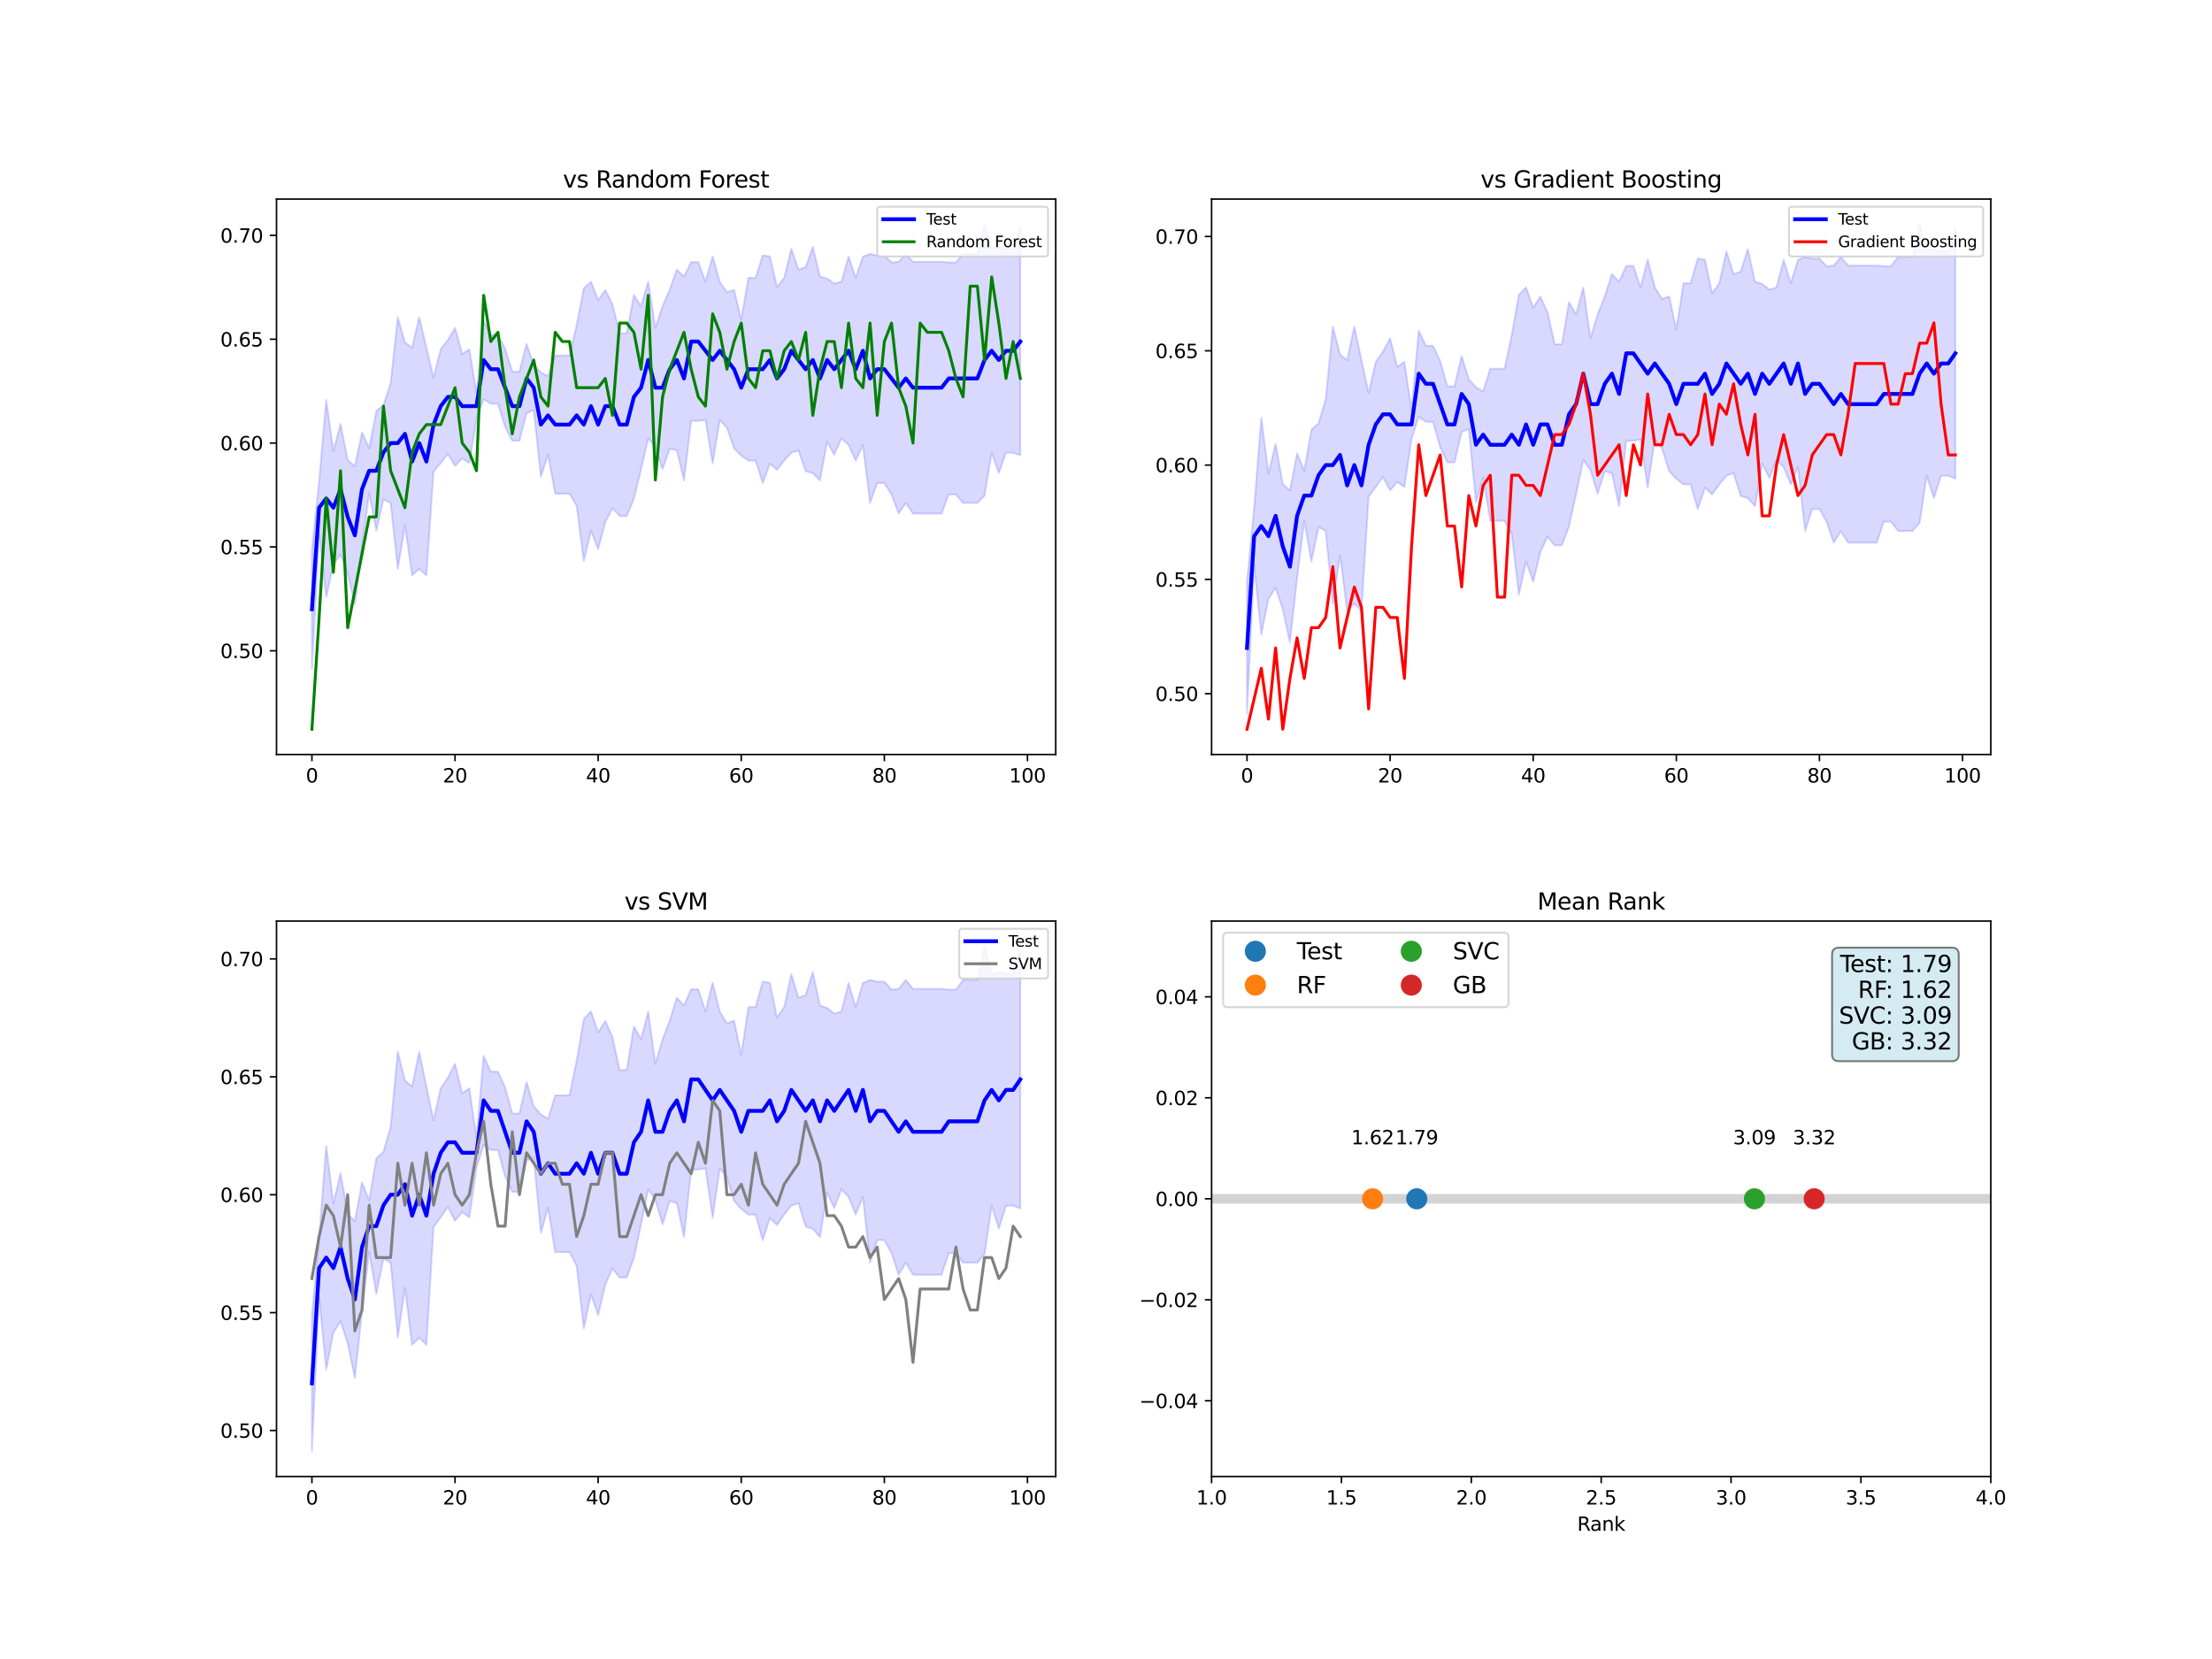 <?xml version="1.0" encoding="utf-8" standalone="no"?>
<!DOCTYPE svg PUBLIC "-//W3C//DTD SVG 1.1//EN"
  "http://www.w3.org/Graphics/SVG/1.1/DTD/svg11.dtd">
<svg xmlns:xlink="http://www.w3.org/1999/xlink" width="1152pt" height="864pt" viewBox="0 0 1152 864" xmlns="http://www.w3.org/2000/svg" version="1.1">
 <defs>
  <style type="text/css">*{stroke-linejoin: round; stroke-linecap: butt}</style>
 </defs>
 <g id="figure_1">
  <g id="patch_1">
   <path d="M 0 864 
L 1152 864 
L 1152 0 
L 0 0 
z
" style="fill: #ffffff"/>
  </g>
  <g id="axes_1">
   <g id="patch_2">
    <path d="M 144 392.932 
L 549.818 392.932 
L 549.818 103.68 
L 144 103.68 
z
" style="fill: #ffffff"/>
   </g>
   <g id="PolyCollection_1">
    <defs>
     <path id="ma7da6863c7" d="M 162.446 -577.87 
L 162.446 -515.557 
L 166.173 -585.998 
L 169.899 -553.073 
L 173.626 -569.961 
L 177.352 -575.217 
L 181.079 -565.153 
L 184.805 -549.197 
L 188.532 -579.576 
L 192.258 -607.05 
L 195.985 -587.67 
L 199.711 -603.928 
L 203.438 -602.092 
L 207.165 -567.683 
L 210.891 -590.464 
L 214.618 -564.363 
L 218.344 -567.683 
L 222.071 -564.363 
L 225.797 -618.35 
L 229.524 -622.843 
L 233.25 -627.651 
L 236.977 -621.31 
L 240.703 -625.283 
L 244.43 -622.843 
L 248.156 -645.68 
L 251.883 -656.12 
L 255.609 -653.721 
L 259.336 -653.721 
L 263.062 -641.697 
L 266.789 -634.491 
L 270.515 -634.491 
L 274.242 -648.913 
L 277.968 -650.318 
L 281.695 -615.668 
L 285.421 -627.275 
L 289.148 -606.888 
L 292.875 -606.888 
L 296.601 -606.888 
L 300.328 -600.567 
L 304.054 -571.882 
L 307.781 -587.622 
L 311.507 -578.007 
L 315.234 -592.049 
L 318.96 -599.378 
L 322.687 -595.272 
L 326.413 -595.272 
L 330.14 -604.186 
L 333.866 -619.635 
L 337.593 -635.723 
L 341.319 -630.938 
L 345.046 -619.635 
L 348.772 -630.353 
L 352.499 -629.413 
L 356.225 -613.801 
L 359.952 -644.776 
L 363.678 -644.776 
L 367.405 -645.348 
L 371.131 -622.552 
L 374.858 -645.348 
L 378.585 -641.188 
L 382.311 -630.353 
L 386.038 -626.766 
L 389.764 -624.117 
L 393.491 -624.117 
L 397.217 -612.438 
L 400.944 -622.552 
L 404.67 -619.309 
L 408.397 -624.117 
L 412.123 -628.223 
L 415.85 -629.413 
L 419.576 -618.608 
L 423.303 -617.637 
L 427.029 -613.801 
L 430.756 -634.058 
L 434.482 -627.126 
L 438.209 -635.723 
L 441.935 -632.297 
L 445.662 -624.117 
L 449.388 -632.297 
L 453.115 -602.044 
L 456.841 -612.438 
L 460.568 -612.438 
L 464.295 -606.472 
L 468.021 -596.528 
L 471.748 -602.044 
L 475.474 -596.528 
L 479.201 -596.528 
L 482.927 -596.528 
L 486.654 -596.528 
L 490.38 -596.528 
L 494.107 -606.472 
L 497.833 -606.472 
L 501.56 -602.044 
L 505.286 -602.044 
L 509.013 -602.044 
L 512.739 -605.861 
L 516.466 -628.223 
L 520.192 -617.637 
L 523.919 -628.223 
L 527.645 -628.223 
L 531.372 -626.86 
L 531.372 -745.402 
L 531.372 -745.402 
L 527.645 -734.425 
L 523.919 -734.425 
L 520.192 -735.396 
L 516.466 -734.425 
L 512.739 -747.172 
L 509.013 -731.758 
L 505.286 -731.758 
L 501.56 -731.758 
L 497.833 -727.331 
L 494.107 -727.331 
L 490.38 -727.66 
L 486.654 -727.66 
L 482.927 -727.66 
L 479.201 -727.66 
L 475.474 -727.66 
L 471.748 -731.758 
L 468.021 -727.66 
L 464.295 -727.331 
L 460.568 -730.98 
L 456.841 -730.98 
L 453.115 -731.758 
L 449.388 -730.351 
L 445.662 -719.301 
L 441.935 -730.351 
L 438.209 -717.31 
L 434.482 -716.292 
L 430.756 -718.975 
L 427.029 -720.002 
L 423.303 -735.396 
L 419.576 -724.81 
L 415.85 -723.62 
L 412.123 -734.425 
L 408.397 -719.301 
L 404.67 -714.493 
L 400.944 -730.481 
L 397.217 -730.98 
L 393.491 -719.301 
L 389.764 -719.301 
L 386.038 -697.422 
L 382.311 -713.065 
L 378.585 -711.844 
L 374.858 -717.3 
L 371.131 -730.481 
L 367.405 -717.3 
L 363.678 -727.487 
L 359.952 -727.487 
L 356.225 -720.002 
L 352.499 -723.62 
L 348.772 -713.065 
L 345.046 -704.553 
L 341.319 -693.25 
L 337.593 -717.31 
L 333.866 -704.553 
L 330.14 -710.387 
L 326.413 -690.456 
L 322.687 -690.456 
L 318.96 -705.58 
L 315.234 -712.908 
L 311.507 -707.721 
L 307.781 -717.336 
L 304.054 -713.846 
L 300.328 -694.775 
L 296.601 -678.84 
L 292.875 -678.84 
L 289.148 -678.84 
L 285.421 -668.068 
L 281.695 -670.059 
L 277.968 -673.87 
L 274.242 -684.889 
L 270.515 -670.467 
L 266.789 -670.467 
L 263.062 -682.49 
L 259.336 -689.697 
L 255.609 -689.697 
L 251.883 -696.913 
L 248.156 -659.278 
L 244.43 -682.114 
L 240.703 -679.674 
L 236.977 -693.262 
L 233.25 -686.922 
L 229.524 -682.114 
L 225.797 -667.377 
L 222.071 -682.905 
L 218.344 -698.815 
L 214.618 -682.905 
L 210.891 -685.648 
L 207.165 -698.815 
L 203.438 -664.405 
L 199.711 -652.955 
L 195.985 -649.982 
L 192.258 -630.602 
L 188.532 -638.847 
L 184.805 -621.15 
L 181.079 -624.424 
L 177.352 -643.205 
L 173.626 -629.232 
L 169.899 -655.734 
L 166.173 -613.194 
L 162.446 -577.87 
z
" style="stroke: #0000ff; stroke-opacity: 0.15"/>
    </defs>
    <g clip-path="url(#p8cf78f7927)">
     <use xlink:href="#ma7da6863c7" x="0" y="864" style="fill: #0000ff; fill-opacity: 0.15; stroke: #0000ff; stroke-opacity: 0.15"/>
    </g>
   </g>
   <g id="matplotlib.axis_1">
    <g id="xtick_1">
     <g id="line2d_1">
      <defs>
       <path id="m4c53ade891" d="M 0 0 
L 0 3.5 
" style="stroke: #000000; stroke-width: 0.8"/>
      </defs>
      <g>
       <use xlink:href="#m4c53ade891" x="162.446" y="392.932" style="stroke: #000000; stroke-width: 0.8"/>
      </g>
     </g>
     <g id="text_1">
      <!-- 0 -->
      <g transform="translate(159.265 407.531) scale(0.1 -0.1)">
       <defs>
        <path id="DejaVuSans-30" d="M 2034 4250 
Q 1547 4250 1301 3770 
Q 1056 3291 1056 2328 
Q 1056 1369 1301 889 
Q 1547 409 2034 409 
Q 2525 409 2770 889 
Q 3016 1369 3016 2328 
Q 3016 3291 2770 3770 
Q 2525 4250 2034 4250 
z
M 2034 4750 
Q 2819 4750 3233 4129 
Q 3647 3509 3647 2328 
Q 3647 1150 3233 529 
Q 2819 -91 2034 -91 
Q 1250 -91 836 529 
Q 422 1150 422 2328 
Q 422 3509 836 4129 
Q 1250 4750 2034 4750 
z
" transform="scale(0.016)"/>
       </defs>
       <use xlink:href="#DejaVuSans-30"/>
      </g>
     </g>
    </g>
    <g id="xtick_2">
     <g id="line2d_2">
      <g>
       <use xlink:href="#m4c53ade891" x="236.977" y="392.932" style="stroke: #000000; stroke-width: 0.8"/>
      </g>
     </g>
     <g id="text_2">
      <!-- 20 -->
      <g transform="translate(230.614 407.531) scale(0.1 -0.1)">
       <defs>
        <path id="DejaVuSans-32" d="M 1228 531 
L 3431 531 
L 3431 0 
L 469 0 
L 469 531 
Q 828 903 1448 1529 
Q 2069 2156 2228 2338 
Q 2531 2678 2651 2914 
Q 2772 3150 2772 3378 
Q 2772 3750 2511 3984 
Q 2250 4219 1831 4219 
Q 1534 4219 1204 4116 
Q 875 4013 500 3803 
L 500 4441 
Q 881 4594 1212 4672 
Q 1544 4750 1819 4750 
Q 2544 4750 2975 4387 
Q 3406 4025 3406 3419 
Q 3406 3131 3298 2873 
Q 3191 2616 2906 2266 
Q 2828 2175 2409 1742 
Q 1991 1309 1228 531 
z
" transform="scale(0.016)"/>
       </defs>
       <use xlink:href="#DejaVuSans-32"/>
       <use xlink:href="#DejaVuSans-30" x="63.623"/>
      </g>
     </g>
    </g>
    <g id="xtick_3">
     <g id="line2d_3">
      <g>
       <use xlink:href="#m4c53ade891" x="311.507" y="392.932" style="stroke: #000000; stroke-width: 0.8"/>
      </g>
     </g>
     <g id="text_3">
      <!-- 40 -->
      <g transform="translate(305.145 407.531) scale(0.1 -0.1)">
       <defs>
        <path id="DejaVuSans-34" d="M 2419 4116 
L 825 1625 
L 2419 1625 
L 2419 4116 
z
M 2253 4666 
L 3047 4666 
L 3047 1625 
L 3713 1625 
L 3713 1100 
L 3047 1100 
L 3047 0 
L 2419 0 
L 2419 1100 
L 313 1100 
L 313 1709 
L 2253 4666 
z
" transform="scale(0.016)"/>
       </defs>
       <use xlink:href="#DejaVuSans-34"/>
       <use xlink:href="#DejaVuSans-30" x="63.623"/>
      </g>
     </g>
    </g>
    <g id="xtick_4">
     <g id="line2d_4">
      <g>
       <use xlink:href="#m4c53ade891" x="386.038" y="392.932" style="stroke: #000000; stroke-width: 0.8"/>
      </g>
     </g>
     <g id="text_4">
      <!-- 60 -->
      <g transform="translate(379.675 407.531) scale(0.1 -0.1)">
       <defs>
        <path id="DejaVuSans-36" d="M 2113 2584 
Q 1688 2584 1439 2293 
Q 1191 2003 1191 1497 
Q 1191 994 1439 701 
Q 1688 409 2113 409 
Q 2538 409 2786 701 
Q 3034 994 3034 1497 
Q 3034 2003 2786 2293 
Q 2538 2584 2113 2584 
z
M 3366 4563 
L 3366 3988 
Q 3128 4100 2886 4159 
Q 2644 4219 2406 4219 
Q 1781 4219 1451 3797 
Q 1122 3375 1075 2522 
Q 1259 2794 1537 2939 
Q 1816 3084 2150 3084 
Q 2853 3084 3261 2657 
Q 3669 2231 3669 1497 
Q 3669 778 3244 343 
Q 2819 -91 2113 -91 
Q 1303 -91 875 529 
Q 447 1150 447 2328 
Q 447 3434 972 4092 
Q 1497 4750 2381 4750 
Q 2619 4750 2861 4703 
Q 3103 4656 3366 4563 
z
" transform="scale(0.016)"/>
       </defs>
       <use xlink:href="#DejaVuSans-36"/>
       <use xlink:href="#DejaVuSans-30" x="63.623"/>
      </g>
     </g>
    </g>
    <g id="xtick_5">
     <g id="line2d_5">
      <g>
       <use xlink:href="#m4c53ade891" x="460.568" y="392.932" style="stroke: #000000; stroke-width: 0.8"/>
      </g>
     </g>
     <g id="text_5">
      <!-- 80 -->
      <g transform="translate(454.205 407.531) scale(0.1 -0.1)">
       <defs>
        <path id="DejaVuSans-38" d="M 2034 2216 
Q 1584 2216 1326 1975 
Q 1069 1734 1069 1313 
Q 1069 891 1326 650 
Q 1584 409 2034 409 
Q 2484 409 2743 651 
Q 3003 894 3003 1313 
Q 3003 1734 2745 1975 
Q 2488 2216 2034 2216 
z
M 1403 2484 
Q 997 2584 770 2862 
Q 544 3141 544 3541 
Q 544 4100 942 4425 
Q 1341 4750 2034 4750 
Q 2731 4750 3128 4425 
Q 3525 4100 3525 3541 
Q 3525 3141 3298 2862 
Q 3072 2584 2669 2484 
Q 3125 2378 3379 2068 
Q 3634 1759 3634 1313 
Q 3634 634 3220 271 
Q 2806 -91 2034 -91 
Q 1263 -91 848 271 
Q 434 634 434 1313 
Q 434 1759 690 2068 
Q 947 2378 1403 2484 
z
M 1172 3481 
Q 1172 3119 1398 2916 
Q 1625 2713 2034 2713 
Q 2441 2713 2670 2916 
Q 2900 3119 2900 3481 
Q 2900 3844 2670 4047 
Q 2441 4250 2034 4250 
Q 1625 4250 1398 4047 
Q 1172 3844 1172 3481 
z
" transform="scale(0.016)"/>
       </defs>
       <use xlink:href="#DejaVuSans-38"/>
       <use xlink:href="#DejaVuSans-30" x="63.623"/>
      </g>
     </g>
    </g>
    <g id="xtick_6">
     <g id="line2d_6">
      <g>
       <use xlink:href="#m4c53ade891" x="535.098" y="392.932" style="stroke: #000000; stroke-width: 0.8"/>
      </g>
     </g>
     <g id="text_6">
      <!-- 100 -->
      <g transform="translate(525.555 407.531) scale(0.1 -0.1)">
       <defs>
        <path id="DejaVuSans-31" d="M 794 531 
L 1825 531 
L 1825 4091 
L 703 3866 
L 703 4441 
L 1819 4666 
L 2450 4666 
L 2450 531 
L 3481 531 
L 3481 0 
L 794 0 
L 794 531 
z
" transform="scale(0.016)"/>
       </defs>
       <use xlink:href="#DejaVuSans-31"/>
       <use xlink:href="#DejaVuSans-30" x="63.623"/>
       <use xlink:href="#DejaVuSans-30" x="127.246"/>
      </g>
     </g>
    </g>
   </g>
   <g id="matplotlib.axis_2">
    <g id="ytick_1">
     <g id="line2d_7">
      <defs>
       <path id="m0e74d95b5e" d="M 0 0 
L -3.5 0 
" style="stroke: #000000; stroke-width: 0.8"/>
      </defs>
      <g>
       <use xlink:href="#m0e74d95b5e" x="144" y="338.92" style="stroke: #000000; stroke-width: 0.8"/>
      </g>
     </g>
     <g id="text_7">
      <!-- 0.50 -->
      <g transform="translate(114.734 342.72) scale(0.1 -0.1)">
       <defs>
        <path id="DejaVuSans-2e" d="M 684 794 
L 1344 794 
L 1344 0 
L 684 0 
L 684 794 
z
" transform="scale(0.016)"/>
        <path id="DejaVuSans-35" d="M 691 4666 
L 3169 4666 
L 3169 4134 
L 1269 4134 
L 1269 2991 
Q 1406 3038 1543 3061 
Q 1681 3084 1819 3084 
Q 2600 3084 3056 2656 
Q 3513 2228 3513 1497 
Q 3513 744 3044 326 
Q 2575 -91 1722 -91 
Q 1428 -91 1123 -41 
Q 819 9 494 109 
L 494 744 
Q 775 591 1075 516 
Q 1375 441 1709 441 
Q 2250 441 2565 725 
Q 2881 1009 2881 1497 
Q 2881 1984 2565 2268 
Q 2250 2553 1709 2553 
Q 1456 2553 1204 2497 
Q 953 2441 691 2322 
L 691 4666 
z
" transform="scale(0.016)"/>
       </defs>
       <use xlink:href="#DejaVuSans-30"/>
       <use xlink:href="#DejaVuSans-2e" x="63.623"/>
       <use xlink:href="#DejaVuSans-35" x="95.41"/>
       <use xlink:href="#DejaVuSans-30" x="159.033"/>
      </g>
     </g>
    </g>
    <g id="ytick_2">
     <g id="line2d_8">
      <g>
       <use xlink:href="#m0e74d95b5e" x="144" y="284.836" style="stroke: #000000; stroke-width: 0.8"/>
      </g>
     </g>
     <g id="text_8">
      <!-- 0.55 -->
      <g transform="translate(114.734 288.635) scale(0.1 -0.1)">
       <use xlink:href="#DejaVuSans-30"/>
       <use xlink:href="#DejaVuSans-2e" x="63.623"/>
       <use xlink:href="#DejaVuSans-35" x="95.41"/>
       <use xlink:href="#DejaVuSans-35" x="159.033"/>
      </g>
     </g>
    </g>
    <g id="ytick_3">
     <g id="line2d_9">
      <g>
       <use xlink:href="#m0e74d95b5e" x="144" y="230.751" style="stroke: #000000; stroke-width: 0.8"/>
      </g>
     </g>
     <g id="text_9">
      <!-- 0.60 -->
      <g transform="translate(114.734 234.551) scale(0.1 -0.1)">
       <use xlink:href="#DejaVuSans-30"/>
       <use xlink:href="#DejaVuSans-2e" x="63.623"/>
       <use xlink:href="#DejaVuSans-36" x="95.41"/>
       <use xlink:href="#DejaVuSans-30" x="159.033"/>
      </g>
     </g>
    </g>
    <g id="ytick_4">
     <g id="line2d_10">
      <g>
       <use xlink:href="#m0e74d95b5e" x="144" y="176.667" style="stroke: #000000; stroke-width: 0.8"/>
      </g>
     </g>
     <g id="text_10">
      <!-- 0.65 -->
      <g transform="translate(114.734 180.466) scale(0.1 -0.1)">
       <use xlink:href="#DejaVuSans-30"/>
       <use xlink:href="#DejaVuSans-2e" x="63.623"/>
       <use xlink:href="#DejaVuSans-36" x="95.41"/>
       <use xlink:href="#DejaVuSans-35" x="159.033"/>
      </g>
     </g>
    </g>
    <g id="ytick_5">
     <g id="line2d_11">
      <g>
       <use xlink:href="#m0e74d95b5e" x="144" y="122.582" style="stroke: #000000; stroke-width: 0.8"/>
      </g>
     </g>
     <g id="text_11">
      <!-- 0.70 -->
      <g transform="translate(114.734 126.381) scale(0.1 -0.1)">
       <defs>
        <path id="DejaVuSans-37" d="M 525 4666 
L 3525 4666 
L 3525 4397 
L 1831 0 
L 1172 0 
L 2766 4134 
L 525 4134 
L 525 4666 
z
" transform="scale(0.016)"/>
       </defs>
       <use xlink:href="#DejaVuSans-30"/>
       <use xlink:href="#DejaVuSans-2e" x="63.623"/>
       <use xlink:href="#DejaVuSans-37" x="95.41"/>
       <use xlink:href="#DejaVuSans-30" x="159.033"/>
      </g>
     </g>
    </g>
   </g>
   <g id="line2d_12">
    <path d="M 162.446 317.287 
L 166.173 264.404 
L 169.899 259.596 
L 173.626 264.404 
L 177.352 254.789 
L 181.079 269.211 
L 184.805 278.826 
L 188.532 254.789 
L 192.258 245.174 
L 195.985 245.174 
L 199.711 235.559 
L 203.438 230.751 
L 207.165 230.751 
L 210.891 225.944 
L 214.618 240.366 
L 218.344 230.751 
L 222.071 240.366 
L 225.797 221.136 
L 229.524 211.521 
L 233.25 206.714 
L 236.977 206.714 
L 240.703 211.521 
L 244.43 211.521 
L 248.156 211.521 
L 251.883 187.484 
L 255.609 192.291 
L 259.336 192.291 
L 263.062 201.906 
L 266.789 211.521 
L 270.515 211.521 
L 274.242 197.099 
L 277.968 201.906 
L 281.695 221.136 
L 285.421 216.329 
L 289.148 221.136 
L 292.875 221.136 
L 296.601 221.136 
L 300.328 216.329 
L 304.054 221.136 
L 307.781 211.521 
L 311.507 221.136 
L 315.234 211.521 
L 318.96 211.521 
L 322.687 221.136 
L 326.413 221.136 
L 330.14 206.714 
L 333.866 201.906 
L 337.593 187.484 
L 341.319 201.906 
L 345.046 201.906 
L 348.772 192.291 
L 352.499 187.484 
L 356.225 197.099 
L 359.952 177.869 
L 363.678 177.869 
L 367.405 182.676 
L 371.131 187.484 
L 374.858 182.676 
L 378.585 187.484 
L 382.311 192.291 
L 386.038 201.906 
L 389.764 192.291 
L 393.491 192.291 
L 397.217 192.291 
L 400.944 187.484 
L 404.67 197.099 
L 408.397 192.291 
L 412.123 182.676 
L 415.85 187.484 
L 419.576 192.291 
L 423.303 187.484 
L 427.029 197.099 
L 430.756 187.484 
L 434.482 192.291 
L 438.209 187.484 
L 441.935 182.676 
L 445.662 192.291 
L 449.388 182.676 
L 453.115 197.099 
L 456.841 192.291 
L 460.568 192.291 
L 464.295 197.099 
L 468.021 201.906 
L 471.748 197.099 
L 475.474 201.906 
L 479.201 201.906 
L 482.927 201.906 
L 486.654 201.906 
L 490.38 201.906 
L 494.107 197.099 
L 497.833 197.099 
L 501.56 197.099 
L 505.286 197.099 
L 509.013 197.099 
L 512.739 187.484 
L 516.466 182.676 
L 520.192 187.484 
L 523.919 182.676 
L 527.645 182.676 
L 531.372 177.869 
" clip-path="url(#p8cf78f7927)" style="fill: none; stroke: #0000ff; stroke-width: 2; stroke-linecap: square"/>
   </g>
   <g id="line2d_13">
    <path d="M 162.446 379.784 
L 166.173 322.094 
L 169.899 259.596 
L 173.626 298.057 
L 177.352 245.174 
L 181.079 326.902 
L 184.805 307.672 
L 188.532 288.442 
L 192.258 269.211 
L 195.985 269.211 
L 199.711 211.521 
L 203.438 245.174 
L 207.165 254.789 
L 210.891 264.404 
L 214.618 235.559 
L 218.344 225.944 
L 222.071 221.136 
L 225.797 221.136 
L 229.524 221.136 
L 233.25 211.521 
L 236.977 201.906 
L 240.703 230.751 
L 244.43 235.559 
L 248.156 245.174 
L 251.883 153.831 
L 255.609 177.869 
L 259.336 173.061 
L 263.062 201.906 
L 266.789 225.944 
L 270.515 206.714 
L 274.242 197.099 
L 277.968 187.484 
L 281.695 206.714 
L 285.421 211.521 
L 289.148 173.061 
L 292.875 177.869 
L 296.601 177.869 
L 300.328 201.906 
L 304.054 201.906 
L 307.781 201.906 
L 311.507 201.906 
L 315.234 197.099 
L 318.96 216.329 
L 322.687 168.254 
L 326.413 168.254 
L 330.14 173.061 
L 333.866 192.291 
L 337.593 153.831 
L 341.319 249.981 
L 345.046 206.714 
L 348.772 192.291 
L 352.499 182.676 
L 356.225 173.061 
L 359.952 192.291 
L 363.678 206.714 
L 367.405 211.521 
L 371.131 163.446 
L 374.858 173.061 
L 378.585 192.291 
L 382.311 177.869 
L 386.038 168.254 
L 389.764 197.099 
L 393.491 201.906 
L 397.217 182.676 
L 400.944 182.676 
L 404.67 197.099 
L 408.397 182.676 
L 412.123 177.869 
L 415.85 187.484 
L 419.576 173.061 
L 423.303 216.329 
L 427.029 192.291 
L 430.756 177.869 
L 434.482 177.869 
L 438.209 201.906 
L 441.935 168.254 
L 445.662 197.099 
L 449.388 201.906 
L 453.115 168.254 
L 456.841 216.329 
L 460.568 177.869 
L 464.295 168.254 
L 468.021 201.906 
L 471.748 211.521 
L 475.474 230.751 
L 479.201 168.254 
L 482.927 173.061 
L 486.654 173.061 
L 490.38 173.061 
L 494.107 182.676 
L 497.833 197.099 
L 501.56 206.714 
L 505.286 149.023 
L 509.013 149.023 
L 512.739 187.484 
L 516.466 144.216 
L 520.192 168.254 
L 523.919 197.099 
L 527.645 177.869 
L 531.372 197.099 
" clip-path="url(#p8cf78f7927)" style="fill: none; stroke: #008000; stroke-width: 1.5; stroke-linecap: square"/>
   </g>
   <g id="patch_3">
    <path d="M 144 392.932 
L 144 103.68 
" style="fill: none; stroke: #000000; stroke-width: 0.8; stroke-linejoin: miter; stroke-linecap: square"/>
   </g>
   <g id="patch_4">
    <path d="M 549.818 392.932 
L 549.818 103.68 
" style="fill: none; stroke: #000000; stroke-width: 0.8; stroke-linejoin: miter; stroke-linecap: square"/>
   </g>
   <g id="patch_5">
    <path d="M 144 392.932 
L 549.818 392.932 
" style="fill: none; stroke: #000000; stroke-width: 0.8; stroke-linejoin: miter; stroke-linecap: square"/>
   </g>
   <g id="patch_6">
    <path d="M 144 103.68 
L 549.818 103.68 
" style="fill: none; stroke: #000000; stroke-width: 0.8; stroke-linejoin: miter; stroke-linecap: square"/>
   </g>
   <g id="text_12">
    <!-- vs Random Forest -->
    <g transform="translate(293.174 97.68) scale(0.12 -0.12)">
     <defs>
      <path id="DejaVuSans-76" d="M 191 3500 
L 800 3500 
L 1894 563 
L 2988 3500 
L 3597 3500 
L 2284 0 
L 1503 0 
L 191 3500 
z
" transform="scale(0.016)"/>
      <path id="DejaVuSans-73" d="M 2834 3397 
L 2834 2853 
Q 2591 2978 2328 3040 
Q 2066 3103 1784 3103 
Q 1356 3103 1142 2972 
Q 928 2841 928 2578 
Q 928 2378 1081 2264 
Q 1234 2150 1697 2047 
L 1894 2003 
Q 2506 1872 2764 1633 
Q 3022 1394 3022 966 
Q 3022 478 2636 193 
Q 2250 -91 1575 -91 
Q 1294 -91 989 -36 
Q 684 19 347 128 
L 347 722 
Q 666 556 975 473 
Q 1284 391 1588 391 
Q 1994 391 2212 530 
Q 2431 669 2431 922 
Q 2431 1156 2273 1281 
Q 2116 1406 1581 1522 
L 1381 1569 
Q 847 1681 609 1914 
Q 372 2147 372 2553 
Q 372 3047 722 3315 
Q 1072 3584 1716 3584 
Q 2034 3584 2315 3537 
Q 2597 3491 2834 3397 
z
" transform="scale(0.016)"/>
      <path id="DejaVuSans-20" transform="scale(0.016)"/>
      <path id="DejaVuSans-52" d="M 2841 2188 
Q 3044 2119 3236 1894 
Q 3428 1669 3622 1275 
L 4263 0 
L 3584 0 
L 2988 1197 
Q 2756 1666 2539 1819 
Q 2322 1972 1947 1972 
L 1259 1972 
L 1259 0 
L 628 0 
L 628 4666 
L 2053 4666 
Q 2853 4666 3247 4331 
Q 3641 3997 3641 3322 
Q 3641 2881 3436 2590 
Q 3231 2300 2841 2188 
z
M 1259 4147 
L 1259 2491 
L 2053 2491 
Q 2509 2491 2742 2702 
Q 2975 2913 2975 3322 
Q 2975 3731 2742 3939 
Q 2509 4147 2053 4147 
L 1259 4147 
z
" transform="scale(0.016)"/>
      <path id="DejaVuSans-61" d="M 2194 1759 
Q 1497 1759 1228 1600 
Q 959 1441 959 1056 
Q 959 750 1161 570 
Q 1363 391 1709 391 
Q 2188 391 2477 730 
Q 2766 1069 2766 1631 
L 2766 1759 
L 2194 1759 
z
M 3341 1997 
L 3341 0 
L 2766 0 
L 2766 531 
Q 2569 213 2275 61 
Q 1981 -91 1556 -91 
Q 1019 -91 701 211 
Q 384 513 384 1019 
Q 384 1609 779 1909 
Q 1175 2209 1959 2209 
L 2766 2209 
L 2766 2266 
Q 2766 2663 2505 2880 
Q 2244 3097 1772 3097 
Q 1472 3097 1187 3025 
Q 903 2953 641 2809 
L 641 3341 
Q 956 3463 1253 3523 
Q 1550 3584 1831 3584 
Q 2591 3584 2966 3190 
Q 3341 2797 3341 1997 
z
" transform="scale(0.016)"/>
      <path id="DejaVuSans-6e" d="M 3513 2113 
L 3513 0 
L 2938 0 
L 2938 2094 
Q 2938 2591 2744 2837 
Q 2550 3084 2163 3084 
Q 1697 3084 1428 2787 
Q 1159 2491 1159 1978 
L 1159 0 
L 581 0 
L 581 3500 
L 1159 3500 
L 1159 2956 
Q 1366 3272 1645 3428 
Q 1925 3584 2291 3584 
Q 2894 3584 3203 3211 
Q 3513 2838 3513 2113 
z
" transform="scale(0.016)"/>
      <path id="DejaVuSans-64" d="M 2906 2969 
L 2906 4863 
L 3481 4863 
L 3481 0 
L 2906 0 
L 2906 525 
Q 2725 213 2448 61 
Q 2172 -91 1784 -91 
Q 1150 -91 751 415 
Q 353 922 353 1747 
Q 353 2572 751 3078 
Q 1150 3584 1784 3584 
Q 2172 3584 2448 3432 
Q 2725 3281 2906 2969 
z
M 947 1747 
Q 947 1113 1208 752 
Q 1469 391 1925 391 
Q 2381 391 2643 752 
Q 2906 1113 2906 1747 
Q 2906 2381 2643 2742 
Q 2381 3103 1925 3103 
Q 1469 3103 1208 2742 
Q 947 2381 947 1747 
z
" transform="scale(0.016)"/>
      <path id="DejaVuSans-6f" d="M 1959 3097 
Q 1497 3097 1228 2736 
Q 959 2375 959 1747 
Q 959 1119 1226 758 
Q 1494 397 1959 397 
Q 2419 397 2687 759 
Q 2956 1122 2956 1747 
Q 2956 2369 2687 2733 
Q 2419 3097 1959 3097 
z
M 1959 3584 
Q 2709 3584 3137 3096 
Q 3566 2609 3566 1747 
Q 3566 888 3137 398 
Q 2709 -91 1959 -91 
Q 1206 -91 779 398 
Q 353 888 353 1747 
Q 353 2609 779 3096 
Q 1206 3584 1959 3584 
z
" transform="scale(0.016)"/>
      <path id="DejaVuSans-6d" d="M 3328 2828 
Q 3544 3216 3844 3400 
Q 4144 3584 4550 3584 
Q 5097 3584 5394 3201 
Q 5691 2819 5691 2113 
L 5691 0 
L 5113 0 
L 5113 2094 
Q 5113 2597 4934 2840 
Q 4756 3084 4391 3084 
Q 3944 3084 3684 2787 
Q 3425 2491 3425 1978 
L 3425 0 
L 2847 0 
L 2847 2094 
Q 2847 2600 2669 2842 
Q 2491 3084 2119 3084 
Q 1678 3084 1418 2786 
Q 1159 2488 1159 1978 
L 1159 0 
L 581 0 
L 581 3500 
L 1159 3500 
L 1159 2956 
Q 1356 3278 1631 3431 
Q 1906 3584 2284 3584 
Q 2666 3584 2933 3390 
Q 3200 3197 3328 2828 
z
" transform="scale(0.016)"/>
      <path id="DejaVuSans-46" d="M 628 4666 
L 3309 4666 
L 3309 4134 
L 1259 4134 
L 1259 2759 
L 3109 2759 
L 3109 2228 
L 1259 2228 
L 1259 0 
L 628 0 
L 628 4666 
z
" transform="scale(0.016)"/>
      <path id="DejaVuSans-72" d="M 2631 2963 
Q 2534 3019 2420 3045 
Q 2306 3072 2169 3072 
Q 1681 3072 1420 2755 
Q 1159 2438 1159 1844 
L 1159 0 
L 581 0 
L 581 3500 
L 1159 3500 
L 1159 2956 
Q 1341 3275 1631 3429 
Q 1922 3584 2338 3584 
Q 2397 3584 2469 3576 
Q 2541 3569 2628 3553 
L 2631 2963 
z
" transform="scale(0.016)"/>
      <path id="DejaVuSans-65" d="M 3597 1894 
L 3597 1613 
L 953 1613 
Q 991 1019 1311 708 
Q 1631 397 2203 397 
Q 2534 397 2845 478 
Q 3156 559 3463 722 
L 3463 178 
Q 3153 47 2828 -22 
Q 2503 -91 2169 -91 
Q 1331 -91 842 396 
Q 353 884 353 1716 
Q 353 2575 817 3079 
Q 1281 3584 2069 3584 
Q 2775 3584 3186 3129 
Q 3597 2675 3597 1894 
z
M 3022 2063 
Q 3016 2534 2758 2815 
Q 2500 3097 2075 3097 
Q 1594 3097 1305 2825 
Q 1016 2553 972 2059 
L 3022 2063 
z
" transform="scale(0.016)"/>
      <path id="DejaVuSans-74" d="M 1172 4494 
L 1172 3500 
L 2356 3500 
L 2356 3053 
L 1172 3053 
L 1172 1153 
Q 1172 725 1289 603 
Q 1406 481 1766 481 
L 2356 481 
L 2356 0 
L 1766 0 
Q 1100 0 847 248 
Q 594 497 594 1153 
L 594 3053 
L 172 3053 
L 172 3500 
L 594 3500 
L 594 4494 
L 1172 4494 
z
" transform="scale(0.016)"/>
     </defs>
     <use xlink:href="#DejaVuSans-76"/>
     <use xlink:href="#DejaVuSans-73" x="59.18"/>
     <use xlink:href="#DejaVuSans-20" x="111.279"/>
     <use xlink:href="#DejaVuSans-52" x="143.066"/>
     <use xlink:href="#DejaVuSans-61" x="210.299"/>
     <use xlink:href="#DejaVuSans-6e" x="271.578"/>
     <use xlink:href="#DejaVuSans-64" x="334.957"/>
     <use xlink:href="#DejaVuSans-6f" x="398.434"/>
     <use xlink:href="#DejaVuSans-6d" x="459.615"/>
     <use xlink:href="#DejaVuSans-20" x="557.027"/>
     <use xlink:href="#DejaVuSans-46" x="588.814"/>
     <use xlink:href="#DejaVuSans-6f" x="642.709"/>
     <use xlink:href="#DejaVuSans-72" x="703.891"/>
     <use xlink:href="#DejaVuSans-65" x="742.754"/>
     <use xlink:href="#DejaVuSans-73" x="804.277"/>
     <use xlink:href="#DejaVuSans-74" x="856.377"/>
    </g>
   </g>
   <g id="legend_1">
    <g id="patch_7">
     <path d="M 458.417 133.565 
L 544.218 133.565 
Q 545.818 133.565 545.818 131.965 
L 545.818 109.28 
Q 545.818 107.68 544.218 107.68 
L 458.417 107.68 
Q 456.817 107.68 456.817 109.28 
L 456.817 131.965 
Q 456.817 133.565 458.417 133.565 
z
" style="fill: #ffffff; opacity: 0.8; stroke: #cccccc; stroke-linejoin: miter"/>
    </g>
    <g id="line2d_14">
     <path d="M 460.017 114.159 
L 468.017 114.159 
L 476.017 114.159 
" style="fill: none; stroke: #0000ff; stroke-width: 2; stroke-linecap: square"/>
    </g>
    <g id="text_13">
     <!-- Test -->
     <g transform="translate(482.417 116.959) scale(0.08 -0.08)">
      <defs>
       <path id="DejaVuSans-54" d="M -19 4666 
L 3928 4666 
L 3928 4134 
L 2272 4134 
L 2272 0 
L 1638 0 
L 1638 4134 
L -19 4134 
L -19 4666 
z
" transform="scale(0.016)"/>
      </defs>
      <use xlink:href="#DejaVuSans-54"/>
      <use xlink:href="#DejaVuSans-65" x="44.084"/>
      <use xlink:href="#DejaVuSans-73" x="105.607"/>
      <use xlink:href="#DejaVuSans-74" x="157.707"/>
     </g>
    </g>
    <g id="line2d_15">
     <path d="M 460.017 125.901 
L 468.017 125.901 
L 476.017 125.901 
" style="fill: none; stroke: #008000; stroke-width: 1.5; stroke-linecap: square"/>
    </g>
    <g id="text_14">
     <!-- Random Forest -->
     <g transform="translate(482.417 128.701) scale(0.08 -0.08)">
      <use xlink:href="#DejaVuSans-52"/>
      <use xlink:href="#DejaVuSans-61" x="67.232"/>
      <use xlink:href="#DejaVuSans-6e" x="128.512"/>
      <use xlink:href="#DejaVuSans-64" x="191.891"/>
      <use xlink:href="#DejaVuSans-6f" x="255.367"/>
      <use xlink:href="#DejaVuSans-6d" x="316.549"/>
      <use xlink:href="#DejaVuSans-20" x="413.961"/>
      <use xlink:href="#DejaVuSans-46" x="445.748"/>
      <use xlink:href="#DejaVuSans-6f" x="499.643"/>
      <use xlink:href="#DejaVuSans-72" x="560.824"/>
      <use xlink:href="#DejaVuSans-65" x="599.688"/>
      <use xlink:href="#DejaVuSans-73" x="661.211"/>
      <use xlink:href="#DejaVuSans-74" x="713.311"/>
     </g>
    </g>
   </g>
  </g>
  <g id="axes_2">
   <g id="patch_8">
    <path d="M 630.982 392.932 
L 1036.8 392.932 
L 1036.8 103.68 
L 630.982 103.68 
z
" style="fill: #ffffff"/>
   </g>
   <g id="PolyCollection_2">
    <defs>
     <path id="me9e6dd83f9" d="M 649.428 -560.836 
L 649.428 -492.254 
L 653.155 -569.783 
L 656.881 -533.545 
L 660.608 -552.131 
L 664.334 -557.916 
L 668.061 -546.84 
L 671.787 -529.279 
L 675.514 -562.714 
L 679.24 -592.953 
L 682.967 -571.622 
L 686.693 -589.516 
L 690.42 -587.496 
L 694.146 -549.625 
L 697.873 -574.698 
L 701.599 -545.97 
L 705.326 -549.625 
L 709.052 -545.97 
L 712.779 -605.389 
L 716.505 -610.335 
L 720.232 -615.626 
L 723.959 -608.647 
L 727.685 -613.02 
L 731.412 -610.335 
L 735.138 -635.469 
L 738.865 -646.959 
L 742.591 -644.319 
L 746.318 -644.319 
L 750.044 -631.085 
L 753.771 -623.154 
L 757.497 -623.154 
L 761.224 -639.027 
L 764.95 -640.573 
L 768.677 -602.438 
L 772.403 -615.212 
L 776.13 -592.774 
L 779.856 -592.774 
L 783.583 -592.774 
L 787.309 -585.818 
L 791.036 -554.246 
L 794.762 -571.569 
L 798.489 -560.987 
L 802.215 -576.442 
L 805.942 -584.508 
L 809.669 -579.989 
L 813.395 -579.989 
L 817.122 -589.8 
L 820.848 -606.803 
L 824.575 -624.51 
L 828.301 -619.243 
L 832.028 -606.803 
L 835.754 -618.6 
L 839.481 -617.565 
L 843.207 -600.382 
L 846.934 -634.473 
L 850.66 -634.473 
L 854.387 -635.103 
L 858.113 -610.014 
L 861.84 -635.103 
L 865.566 -630.525 
L 869.293 -618.6 
L 873.019 -614.652 
L 876.746 -611.736 
L 880.472 -611.736 
L 884.199 -598.882 
L 887.925 -610.014 
L 891.652 -606.445 
L 895.379 -611.736 
L 899.105 -616.256 
L 902.832 -617.565 
L 906.558 -605.673 
L 910.285 -604.604 
L 914.011 -600.382 
L 917.738 -622.677 
L 921.464 -615.048 
L 925.191 -624.51 
L 928.917 -620.739 
L 932.644 -611.736 
L 936.37 -620.739 
L 940.097 -587.443 
L 943.823 -598.882 
L 947.55 -598.882 
L 951.276 -592.316 
L 955.003 -581.372 
L 958.729 -587.443 
L 962.456 -581.372 
L 966.182 -581.372 
L 969.909 -581.372 
L 973.635 -581.372 
L 977.362 -581.372 
L 981.089 -592.316 
L 984.815 -592.316 
L 988.542 -587.443 
L 992.268 -587.443 
L 995.995 -587.443 
L 999.721 -591.643 
L 1003.448 -616.256 
L 1007.174 -604.604 
L 1010.901 -616.256 
L 1014.627 -616.256 
L 1018.354 -614.756 
L 1018.354 -745.224 
L 1018.354 -745.224 
L 1014.627 -733.142 
L 1010.901 -733.142 
L 1007.174 -734.211 
L 1003.448 -733.142 
L 999.721 -747.172 
L 995.995 -730.208 
L 992.268 -730.208 
L 988.542 -730.208 
L 984.815 -725.335 
L 981.089 -725.335 
L 977.362 -725.696 
L 973.635 -725.696 
L 969.909 -725.696 
L 966.182 -725.696 
L 962.456 -725.696 
L 958.729 -730.208 
L 955.003 -725.696 
L 951.276 -725.335 
L 947.55 -729.351 
L 943.823 -729.351 
L 940.097 -730.208 
L 936.37 -728.659 
L 932.644 -716.497 
L 928.917 -728.659 
L 925.191 -714.305 
L 921.464 -713.185 
L 917.738 -716.138 
L 914.011 -717.269 
L 910.285 -734.211 
L 906.558 -722.56 
L 902.832 -721.251 
L 899.105 -733.142 
L 895.379 -716.497 
L 891.652 -711.206 
L 887.925 -728.801 
L 884.199 -729.351 
L 880.472 -716.497 
L 876.746 -716.497 
L 873.019 -692.416 
L 869.293 -709.633 
L 865.566 -708.29 
L 861.84 -714.295 
L 858.113 -728.801 
L 854.387 -714.295 
L 850.66 -725.507 
L 846.934 -725.507 
L 843.207 -717.269 
L 839.481 -721.251 
L 835.754 -709.633 
L 832.028 -700.265 
L 828.301 -687.825 
L 824.575 -714.305 
L 820.848 -700.265 
L 817.122 -706.686 
L 813.395 -684.75 
L 809.669 -684.75 
L 805.942 -701.395 
L 802.215 -709.461 
L 798.489 -703.752 
L 794.762 -714.334 
L 791.036 -710.493 
L 787.309 -689.503 
L 783.583 -671.965 
L 779.856 -671.965 
L 776.13 -671.965 
L 772.403 -660.109 
L 768.677 -662.301 
L 764.95 -666.495 
L 761.224 -678.623 
L 757.497 -662.75 
L 753.771 -662.75 
L 750.044 -675.983 
L 746.318 -683.914 
L 742.591 -683.914 
L 738.865 -691.856 
L 735.138 -650.435 
L 731.412 -675.569 
L 727.685 -672.883 
L 723.959 -687.839 
L 720.232 -680.86 
L 716.505 -675.569 
L 712.779 -659.349 
L 709.052 -676.439 
L 705.326 -693.949 
L 701.599 -676.439 
L 697.873 -679.458 
L 694.146 -693.949 
L 690.42 -656.078 
L 686.693 -643.476 
L 682.967 -640.204 
L 679.24 -618.874 
L 675.514 -627.948 
L 671.787 -608.471 
L 668.061 -612.074 
L 664.334 -632.745 
L 660.608 -617.366 
L 656.881 -646.534 
L 653.155 -599.714 
L 649.428 -560.836 
z
" style="stroke: #0000ff; stroke-opacity: 0.15"/>
    </defs>
    <g clip-path="url(#p3b9a3c57df)">
     <use xlink:href="#me9e6dd83f9" x="0" y="864" style="fill: #0000ff; fill-opacity: 0.15; stroke: #0000ff; stroke-opacity: 0.15"/>
    </g>
   </g>
   <g id="matplotlib.axis_3">
    <g id="xtick_7">
     <g id="line2d_16">
      <g>
       <use xlink:href="#m4c53ade891" x="649.428" y="392.932" style="stroke: #000000; stroke-width: 0.8"/>
      </g>
     </g>
     <g id="text_15">
      <!-- 0 -->
      <g transform="translate(646.247 407.531) scale(0.1 -0.1)">
       <use xlink:href="#DejaVuSans-30"/>
      </g>
     </g>
    </g>
    <g id="xtick_8">
     <g id="line2d_17">
      <g>
       <use xlink:href="#m4c53ade891" x="723.959" y="392.932" style="stroke: #000000; stroke-width: 0.8"/>
      </g>
     </g>
     <g id="text_16">
      <!-- 20 -->
      <g transform="translate(717.596 407.531) scale(0.1 -0.1)">
       <use xlink:href="#DejaVuSans-32"/>
       <use xlink:href="#DejaVuSans-30" x="63.623"/>
      </g>
     </g>
    </g>
    <g id="xtick_9">
     <g id="line2d_18">
      <g>
       <use xlink:href="#m4c53ade891" x="798.489" y="392.932" style="stroke: #000000; stroke-width: 0.8"/>
      </g>
     </g>
     <g id="text_17">
      <!-- 40 -->
      <g transform="translate(792.126 407.531) scale(0.1 -0.1)">
       <use xlink:href="#DejaVuSans-34"/>
       <use xlink:href="#DejaVuSans-30" x="63.623"/>
      </g>
     </g>
    </g>
    <g id="xtick_10">
     <g id="line2d_19">
      <g>
       <use xlink:href="#m4c53ade891" x="873.019" y="392.932" style="stroke: #000000; stroke-width: 0.8"/>
      </g>
     </g>
     <g id="text_18">
      <!-- 60 -->
      <g transform="translate(866.657 407.531) scale(0.1 -0.1)">
       <use xlink:href="#DejaVuSans-36"/>
       <use xlink:href="#DejaVuSans-30" x="63.623"/>
      </g>
     </g>
    </g>
    <g id="xtick_11">
     <g id="line2d_20">
      <g>
       <use xlink:href="#m4c53ade891" x="947.55" y="392.932" style="stroke: #000000; stroke-width: 0.8"/>
      </g>
     </g>
     <g id="text_19">
      <!-- 80 -->
      <g transform="translate(941.187 407.531) scale(0.1 -0.1)">
       <use xlink:href="#DejaVuSans-38"/>
       <use xlink:href="#DejaVuSans-30" x="63.623"/>
      </g>
     </g>
    </g>
    <g id="xtick_12">
     <g id="line2d_21">
      <g>
       <use xlink:href="#m4c53ade891" x="1022.08" y="392.932" style="stroke: #000000; stroke-width: 0.8"/>
      </g>
     </g>
     <g id="text_20">
      <!-- 100 -->
      <g transform="translate(1012.536 407.531) scale(0.1 -0.1)">
       <use xlink:href="#DejaVuSans-31"/>
       <use xlink:href="#DejaVuSans-30" x="63.623"/>
       <use xlink:href="#DejaVuSans-30" x="127.246"/>
      </g>
     </g>
    </g>
   </g>
   <g id="matplotlib.axis_4">
    <g id="ytick_6">
     <g id="line2d_22">
      <g>
       <use xlink:href="#m0e74d95b5e" x="630.982" y="361.265" style="stroke: #000000; stroke-width: 0.8"/>
      </g>
     </g>
     <g id="text_21">
      <!-- 0.50 -->
      <g transform="translate(601.716 365.064) scale(0.1 -0.1)">
       <use xlink:href="#DejaVuSans-30"/>
       <use xlink:href="#DejaVuSans-2e" x="63.623"/>
       <use xlink:href="#DejaVuSans-35" x="95.41"/>
       <use xlink:href="#DejaVuSans-30" x="159.033"/>
      </g>
     </g>
    </g>
    <g id="ytick_7">
     <g id="line2d_23">
      <g>
       <use xlink:href="#m0e74d95b5e" x="630.982" y="301.739" style="stroke: #000000; stroke-width: 0.8"/>
      </g>
     </g>
     <g id="text_22">
      <!-- 0.55 -->
      <g transform="translate(601.716 305.538) scale(0.1 -0.1)">
       <use xlink:href="#DejaVuSans-30"/>
       <use xlink:href="#DejaVuSans-2e" x="63.623"/>
       <use xlink:href="#DejaVuSans-35" x="95.41"/>
       <use xlink:href="#DejaVuSans-35" x="159.033"/>
      </g>
     </g>
    </g>
    <g id="ytick_8">
     <g id="line2d_24">
      <g>
       <use xlink:href="#m0e74d95b5e" x="630.982" y="242.213" style="stroke: #000000; stroke-width: 0.8"/>
      </g>
     </g>
     <g id="text_23">
      <!-- 0.60 -->
      <g transform="translate(601.716 246.012) scale(0.1 -0.1)">
       <use xlink:href="#DejaVuSans-30"/>
       <use xlink:href="#DejaVuSans-2e" x="63.623"/>
       <use xlink:href="#DejaVuSans-36" x="95.41"/>
       <use xlink:href="#DejaVuSans-30" x="159.033"/>
      </g>
     </g>
    </g>
    <g id="ytick_9">
     <g id="line2d_25">
      <g>
       <use xlink:href="#m0e74d95b5e" x="630.982" y="182.687" style="stroke: #000000; stroke-width: 0.8"/>
      </g>
     </g>
     <g id="text_24">
      <!-- 0.65 -->
      <g transform="translate(601.716 186.486) scale(0.1 -0.1)">
       <use xlink:href="#DejaVuSans-30"/>
       <use xlink:href="#DejaVuSans-2e" x="63.623"/>
       <use xlink:href="#DejaVuSans-36" x="95.41"/>
       <use xlink:href="#DejaVuSans-35" x="159.033"/>
      </g>
     </g>
    </g>
    <g id="ytick_10">
     <g id="line2d_26">
      <g>
       <use xlink:href="#m0e74d95b5e" x="630.982" y="123.161" style="stroke: #000000; stroke-width: 0.8"/>
      </g>
     </g>
     <g id="text_25">
      <!-- 0.70 -->
      <g transform="translate(601.716 126.96) scale(0.1 -0.1)">
       <use xlink:href="#DejaVuSans-30"/>
       <use xlink:href="#DejaVuSans-2e" x="63.623"/>
       <use xlink:href="#DejaVuSans-37" x="95.41"/>
       <use xlink:href="#DejaVuSans-30" x="159.033"/>
      </g>
     </g>
    </g>
   </g>
   <g id="line2d_27">
    <path d="M 649.428 337.455 
L 653.155 279.252 
L 656.881 273.96 
L 660.608 279.252 
L 664.334 268.669 
L 668.061 284.543 
L 671.787 295.125 
L 675.514 268.669 
L 679.24 258.087 
L 682.967 258.087 
L 686.693 247.504 
L 690.42 242.213 
L 694.146 242.213 
L 697.873 236.922 
L 701.599 252.796 
L 705.326 242.213 
L 709.052 252.796 
L 712.779 231.631 
L 716.505 221.048 
L 720.232 215.757 
L 723.959 215.757 
L 727.685 221.048 
L 731.412 221.048 
L 735.138 221.048 
L 738.865 194.592 
L 742.591 199.883 
L 746.318 199.883 
L 750.044 210.466 
L 753.771 221.048 
L 757.497 221.048 
L 761.224 205.175 
L 764.95 210.466 
L 768.677 231.631 
L 772.403 226.34 
L 776.13 231.631 
L 779.856 231.631 
L 783.583 231.631 
L 787.309 226.34 
L 791.036 231.631 
L 794.762 221.048 
L 798.489 231.631 
L 802.215 221.048 
L 805.942 221.048 
L 809.669 231.631 
L 813.395 231.631 
L 817.122 215.757 
L 820.848 210.466 
L 824.575 194.592 
L 828.301 210.466 
L 832.028 210.466 
L 835.754 199.883 
L 839.481 194.592 
L 843.207 205.175 
L 846.934 184.01 
L 850.66 184.01 
L 854.387 189.301 
L 858.113 194.592 
L 861.84 189.301 
L 865.566 194.592 
L 869.293 199.883 
L 873.019 210.466 
L 876.746 199.883 
L 880.472 199.883 
L 884.199 199.883 
L 887.925 194.592 
L 891.652 205.175 
L 895.379 199.883 
L 899.105 189.301 
L 902.832 194.592 
L 906.558 199.883 
L 910.285 194.592 
L 914.011 205.175 
L 917.738 194.592 
L 921.464 199.883 
L 925.191 194.592 
L 928.917 189.301 
L 932.644 199.883 
L 936.37 189.301 
L 940.097 205.175 
L 943.823 199.883 
L 947.55 199.883 
L 951.276 205.175 
L 955.003 210.466 
L 958.729 205.175 
L 962.456 210.466 
L 966.182 210.466 
L 969.909 210.466 
L 973.635 210.466 
L 977.362 210.466 
L 981.089 205.175 
L 984.815 205.175 
L 988.542 205.175 
L 992.268 205.175 
L 995.995 205.175 
L 999.721 194.592 
L 1003.448 189.301 
L 1007.174 194.592 
L 1010.901 189.301 
L 1014.627 189.301 
L 1018.354 184.01 
" clip-path="url(#p3b9a3c57df)" style="fill: none; stroke: #0000ff; stroke-width: 2; stroke-linecap: square"/>
   </g>
   <g id="line2d_28">
    <path d="M 649.428 379.784 
L 653.155 363.911 
L 656.881 348.037 
L 660.608 374.493 
L 664.334 337.455 
L 668.061 379.784 
L 671.787 353.328 
L 675.514 332.164 
L 679.24 353.328 
L 682.967 326.872 
L 686.693 326.872 
L 690.42 321.581 
L 694.146 295.125 
L 697.873 337.455 
L 701.599 321.581 
L 705.326 305.708 
L 709.052 316.29 
L 712.779 369.202 
L 716.505 316.29 
L 720.232 316.29 
L 723.959 321.581 
L 727.685 321.581 
L 731.412 353.328 
L 735.138 284.543 
L 738.865 231.631 
L 742.591 258.087 
L 746.318 247.504 
L 750.044 236.922 
L 753.771 273.96 
L 757.497 273.96 
L 761.224 305.708 
L 764.95 258.087 
L 768.677 273.96 
L 772.403 252.796 
L 776.13 247.504 
L 779.856 310.999 
L 783.583 310.999 
L 787.309 247.504 
L 791.036 247.504 
L 794.762 252.796 
L 798.489 252.796 
L 802.215 258.087 
L 805.942 242.213 
L 809.669 226.34 
L 813.395 226.34 
L 817.122 221.048 
L 820.848 210.466 
L 824.575 194.592 
L 828.301 215.757 
L 832.028 247.504 
L 835.754 242.213 
L 839.481 236.922 
L 843.207 231.631 
L 846.934 258.087 
L 850.66 231.631 
L 854.387 242.213 
L 858.113 205.175 
L 861.84 231.631 
L 865.566 231.631 
L 869.293 215.757 
L 873.019 226.34 
L 876.746 226.34 
L 880.472 231.631 
L 884.199 226.34 
L 887.925 205.175 
L 891.652 231.631 
L 895.379 210.466 
L 899.105 215.757 
L 902.832 199.883 
L 906.558 221.048 
L 910.285 236.922 
L 914.011 215.757 
L 917.738 268.669 
L 921.464 268.669 
L 925.191 242.213 
L 928.917 226.34 
L 932.644 242.213 
L 936.37 258.087 
L 940.097 252.796 
L 943.823 236.922 
L 947.55 231.631 
L 951.276 226.34 
L 955.003 226.34 
L 958.729 236.922 
L 962.456 215.757 
L 966.182 189.301 
L 969.909 189.301 
L 973.635 189.301 
L 977.362 189.301 
L 981.089 189.301 
L 984.815 210.466 
L 988.542 210.466 
L 992.268 194.592 
L 995.995 194.592 
L 999.721 178.719 
L 1003.448 178.719 
L 1007.174 168.136 
L 1010.901 210.466 
L 1014.627 236.922 
L 1018.354 236.922 
" clip-path="url(#p3b9a3c57df)" style="fill: none; stroke: #ff0000; stroke-width: 1.5; stroke-linecap: square"/>
   </g>
   <g id="patch_9">
    <path d="M 630.982 392.932 
L 630.982 103.68 
" style="fill: none; stroke: #000000; stroke-width: 0.8; stroke-linejoin: miter; stroke-linecap: square"/>
   </g>
   <g id="patch_10">
    <path d="M 1036.8 392.932 
L 1036.8 103.68 
" style="fill: none; stroke: #000000; stroke-width: 0.8; stroke-linejoin: miter; stroke-linecap: square"/>
   </g>
   <g id="patch_11">
    <path d="M 630.982 392.932 
L 1036.8 392.932 
" style="fill: none; stroke: #000000; stroke-width: 0.8; stroke-linejoin: miter; stroke-linecap: square"/>
   </g>
   <g id="patch_12">
    <path d="M 630.982 103.68 
L 1036.8 103.68 
" style="fill: none; stroke: #000000; stroke-width: 0.8; stroke-linejoin: miter; stroke-linecap: square"/>
   </g>
   <g id="text_26">
    <!-- vs Gradient Boosting -->
    <g transform="translate(771.07 97.68) scale(0.12 -0.12)">
     <defs>
      <path id="DejaVuSans-47" d="M 3809 666 
L 3809 1919 
L 2778 1919 
L 2778 2438 
L 4434 2438 
L 4434 434 
Q 4069 175 3628 42 
Q 3188 -91 2688 -91 
Q 1594 -91 976 548 
Q 359 1188 359 2328 
Q 359 3472 976 4111 
Q 1594 4750 2688 4750 
Q 3144 4750 3555 4637 
Q 3966 4525 4313 4306 
L 4313 3634 
Q 3963 3931 3569 4081 
Q 3175 4231 2741 4231 
Q 1884 4231 1454 3753 
Q 1025 3275 1025 2328 
Q 1025 1384 1454 906 
Q 1884 428 2741 428 
Q 3075 428 3337 486 
Q 3600 544 3809 666 
z
" transform="scale(0.016)"/>
      <path id="DejaVuSans-69" d="M 603 3500 
L 1178 3500 
L 1178 0 
L 603 0 
L 603 3500 
z
M 603 4863 
L 1178 4863 
L 1178 4134 
L 603 4134 
L 603 4863 
z
" transform="scale(0.016)"/>
      <path id="DejaVuSans-42" d="M 1259 2228 
L 1259 519 
L 2272 519 
Q 2781 519 3026 730 
Q 3272 941 3272 1375 
Q 3272 1813 3026 2020 
Q 2781 2228 2272 2228 
L 1259 2228 
z
M 1259 4147 
L 1259 2741 
L 2194 2741 
Q 2656 2741 2882 2914 
Q 3109 3088 3109 3444 
Q 3109 3797 2882 3972 
Q 2656 4147 2194 4147 
L 1259 4147 
z
M 628 4666 
L 2241 4666 
Q 2963 4666 3353 4366 
Q 3744 4066 3744 3513 
Q 3744 3084 3544 2831 
Q 3344 2578 2956 2516 
Q 3422 2416 3680 2098 
Q 3938 1781 3938 1306 
Q 3938 681 3513 340 
Q 3088 0 2303 0 
L 628 0 
L 628 4666 
z
" transform="scale(0.016)"/>
      <path id="DejaVuSans-67" d="M 2906 1791 
Q 2906 2416 2648 2759 
Q 2391 3103 1925 3103 
Q 1463 3103 1205 2759 
Q 947 2416 947 1791 
Q 947 1169 1205 825 
Q 1463 481 1925 481 
Q 2391 481 2648 825 
Q 2906 1169 2906 1791 
z
M 3481 434 
Q 3481 -459 3084 -895 
Q 2688 -1331 1869 -1331 
Q 1566 -1331 1297 -1286 
Q 1028 -1241 775 -1147 
L 775 -588 
Q 1028 -725 1275 -790 
Q 1522 -856 1778 -856 
Q 2344 -856 2625 -561 
Q 2906 -266 2906 331 
L 2906 616 
Q 2728 306 2450 153 
Q 2172 0 1784 0 
Q 1141 0 747 490 
Q 353 981 353 1791 
Q 353 2603 747 3093 
Q 1141 3584 1784 3584 
Q 2172 3584 2450 3431 
Q 2728 3278 2906 2969 
L 2906 3500 
L 3481 3500 
L 3481 434 
z
" transform="scale(0.016)"/>
     </defs>
     <use xlink:href="#DejaVuSans-76"/>
     <use xlink:href="#DejaVuSans-73" x="59.18"/>
     <use xlink:href="#DejaVuSans-20" x="111.279"/>
     <use xlink:href="#DejaVuSans-47" x="143.066"/>
     <use xlink:href="#DejaVuSans-72" x="220.557"/>
     <use xlink:href="#DejaVuSans-61" x="261.67"/>
     <use xlink:href="#DejaVuSans-64" x="322.949"/>
     <use xlink:href="#DejaVuSans-69" x="386.426"/>
     <use xlink:href="#DejaVuSans-65" x="414.209"/>
     <use xlink:href="#DejaVuSans-6e" x="475.732"/>
     <use xlink:href="#DejaVuSans-74" x="539.111"/>
     <use xlink:href="#DejaVuSans-20" x="578.32"/>
     <use xlink:href="#DejaVuSans-42" x="610.107"/>
     <use xlink:href="#DejaVuSans-6f" x="678.711"/>
     <use xlink:href="#DejaVuSans-6f" x="739.893"/>
     <use xlink:href="#DejaVuSans-73" x="801.074"/>
     <use xlink:href="#DejaVuSans-74" x="853.174"/>
     <use xlink:href="#DejaVuSans-69" x="892.383"/>
     <use xlink:href="#DejaVuSans-6e" x="920.166"/>
     <use xlink:href="#DejaVuSans-67" x="983.545"/>
    </g>
   </g>
   <g id="legend_2">
    <g id="patch_13">
     <path d="M 933.284 133.565 
L 1031.2 133.565 
Q 1032.8 133.565 1032.8 131.965 
L 1032.8 109.28 
Q 1032.8 107.68 1031.2 107.68 
L 933.284 107.68 
Q 931.684 107.68 931.684 109.28 
L 931.684 131.965 
Q 931.684 133.565 933.284 133.565 
z
" style="fill: #ffffff; opacity: 0.8; stroke: #cccccc; stroke-linejoin: miter"/>
    </g>
    <g id="line2d_29">
     <path d="M 934.884 114.159 
L 942.884 114.159 
L 950.884 114.159 
" style="fill: none; stroke: #0000ff; stroke-width: 2; stroke-linecap: square"/>
    </g>
    <g id="text_27">
     <!-- Test -->
     <g transform="translate(957.284 116.959) scale(0.08 -0.08)">
      <use xlink:href="#DejaVuSans-54"/>
      <use xlink:href="#DejaVuSans-65" x="44.084"/>
      <use xlink:href="#DejaVuSans-73" x="105.607"/>
      <use xlink:href="#DejaVuSans-74" x="157.707"/>
     </g>
    </g>
    <g id="line2d_30">
     <path d="M 934.884 125.901 
L 942.884 125.901 
L 950.884 125.901 
" style="fill: none; stroke: #ff0000; stroke-width: 1.5; stroke-linecap: square"/>
    </g>
    <g id="text_28">
     <!-- Gradient Boosting -->
     <g transform="translate(957.284 128.701) scale(0.08 -0.08)">
      <use xlink:href="#DejaVuSans-47"/>
      <use xlink:href="#DejaVuSans-72" x="77.49"/>
      <use xlink:href="#DejaVuSans-61" x="118.604"/>
      <use xlink:href="#DejaVuSans-64" x="179.883"/>
      <use xlink:href="#DejaVuSans-69" x="243.359"/>
      <use xlink:href="#DejaVuSans-65" x="271.143"/>
      <use xlink:href="#DejaVuSans-6e" x="332.666"/>
      <use xlink:href="#DejaVuSans-74" x="396.045"/>
      <use xlink:href="#DejaVuSans-20" x="435.254"/>
      <use xlink:href="#DejaVuSans-42" x="467.041"/>
      <use xlink:href="#DejaVuSans-6f" x="535.645"/>
      <use xlink:href="#DejaVuSans-6f" x="596.826"/>
      <use xlink:href="#DejaVuSans-73" x="658.008"/>
      <use xlink:href="#DejaVuSans-74" x="710.107"/>
      <use xlink:href="#DejaVuSans-69" x="749.316"/>
      <use xlink:href="#DejaVuSans-6e" x="777.1"/>
      <use xlink:href="#DejaVuSans-67" x="840.479"/>
     </g>
    </g>
   </g>
  </g>
  <g id="axes_3">
   <g id="patch_14">
    <path d="M 144 768.96 
L 549.818 768.96 
L 549.818 479.708 
L 144 479.708 
z
" style="fill: #ffffff"/>
   </g>
   <g id="PolyCollection_3">
    <defs>
     <path id="m1b852d477d" d="M 162.446 -178.932 
L 162.446 -108.188 
L 166.173 -188.161 
L 169.899 -150.781 
L 173.626 -169.953 
L 177.352 -175.921 
L 181.079 -164.495 
L 184.805 -146.38 
L 188.532 -180.869 
L 192.258 -212.061 
L 195.985 -190.059 
L 199.711 -208.516 
L 203.438 -206.433 
L 207.165 -167.367 
L 210.891 -193.231 
L 214.618 -163.598 
L 218.344 -167.367 
L 222.071 -163.598 
L 225.797 -224.89 
L 229.524 -229.992 
L 233.25 -235.45 
L 236.977 -228.251 
L 240.703 -232.762 
L 244.43 -229.992 
L 248.156 -255.918 
L 251.883 -267.771 
L 255.609 -265.047 
L 259.336 -265.047 
L 263.062 -251.397 
L 266.789 -243.215 
L 270.515 -243.215 
L 274.242 -259.589 
L 277.968 -261.184 
L 281.695 -221.846 
L 285.421 -235.023 
L 289.148 -211.877 
L 292.875 -211.877 
L 296.601 -211.877 
L 300.328 -204.701 
L 304.054 -172.134 
L 307.781 -190.004 
L 311.507 -179.088 
L 315.234 -195.031 
L 318.96 -203.351 
L 322.687 -198.689 
L 326.413 -198.689 
L 330.14 -208.809 
L 333.866 -226.349 
L 337.593 -244.614 
L 341.319 -239.181 
L 345.046 -226.349 
L 348.772 -238.518 
L 352.499 -237.45 
L 356.225 -219.725 
L 359.952 -254.892 
L 363.678 -254.892 
L 367.405 -255.541 
L 371.131 -229.661 
L 374.858 -255.541 
L 378.585 -250.819 
L 382.311 -238.518 
L 386.038 -234.445 
L 389.764 -231.438 
L 393.491 -231.438 
L 397.217 -218.178 
L 400.944 -229.661 
L 404.67 -225.979 
L 408.397 -231.438 
L 412.123 -236.099 
L 415.85 -237.45 
L 419.576 -225.183 
L 423.303 -224.08 
L 427.029 -219.725 
L 430.756 -242.723 
L 434.482 -234.854 
L 438.209 -244.614 
L 441.935 -240.724 
L 445.662 -231.438 
L 449.388 -240.724 
L 453.115 -206.378 
L 456.841 -218.178 
L 460.568 -218.178 
L 464.295 -211.405 
L 468.021 -200.115 
L 471.748 -206.378 
L 475.474 -200.115 
L 479.201 -200.115 
L 482.927 -200.115 
L 486.654 -200.115 
L 490.38 -200.115 
L 494.107 -211.405 
L 497.833 -211.405 
L 501.56 -206.378 
L 505.286 -206.378 
L 509.013 -206.378 
L 512.739 -210.711 
L 516.466 -236.099 
L 520.192 -224.08 
L 523.919 -236.099 
L 527.645 -236.099 
L 531.372 -234.552 
L 531.372 -369.135 
L 531.372 -369.135 
L 527.645 -356.672 
L 523.919 -356.672 
L 520.192 -357.775 
L 516.466 -356.672 
L 512.739 -371.144 
L 509.013 -353.645 
L 505.286 -353.645 
L 501.56 -353.645 
L 497.833 -348.618 
L 494.107 -348.618 
L 490.38 -348.991 
L 486.654 -348.991 
L 482.927 -348.991 
L 479.201 -348.991 
L 475.474 -348.991 
L 471.748 -353.645 
L 468.021 -348.991 
L 464.295 -348.618 
L 460.568 -352.761 
L 456.841 -352.761 
L 453.115 -353.645 
L 449.388 -352.047 
L 445.662 -339.502 
L 441.935 -352.047 
L 438.209 -337.241 
L 434.482 -336.086 
L 430.756 -339.132 
L 427.029 -340.298 
L 423.303 -357.775 
L 419.576 -345.756 
L 415.85 -344.405 
L 412.123 -356.672 
L 408.397 -339.502 
L 404.67 -334.044 
L 400.944 -352.194 
L 397.217 -352.761 
L 393.491 -339.502 
L 389.764 -339.502 
L 386.038 -314.662 
L 382.311 -332.422 
L 378.585 -331.036 
L 374.858 -337.23 
L 371.131 -352.194 
L 367.405 -337.23 
L 363.678 -348.796 
L 359.952 -348.796 
L 356.225 -340.298 
L 352.499 -344.405 
L 348.772 -332.422 
L 345.046 -322.758 
L 341.319 -309.926 
L 337.593 -337.241 
L 333.866 -322.758 
L 330.14 -329.382 
L 326.413 -306.753 
L 322.687 -306.753 
L 318.96 -323.924 
L 315.234 -332.244 
L 311.507 -326.354 
L 307.781 -337.271 
L 304.054 -333.308 
L 300.328 -311.657 
L 296.601 -293.566 
L 292.875 -293.566 
L 289.148 -293.566 
L 285.421 -281.336 
L 281.695 -283.597 
L 277.968 -287.923 
L 274.242 -300.434 
L 270.515 -284.06 
L 266.789 -284.06 
L 263.062 -297.71 
L 259.336 -305.892 
L 255.609 -305.892 
L 251.883 -314.084 
L 248.156 -271.356 
L 244.43 -297.283 
L 240.703 -294.513 
L 236.977 -309.94 
L 233.25 -302.741 
L 229.524 -297.283 
L 225.797 -280.552 
L 222.071 -298.18 
L 218.344 -316.243 
L 214.618 -298.18 
L 210.891 -301.295 
L 207.165 -316.243 
L 203.438 -277.177 
L 199.711 -264.178 
L 195.985 -260.803 
L 192.258 -238.8 
L 188.532 -248.161 
L 184.805 -228.069 
L 181.079 -231.786 
L 177.352 -253.109 
L 173.626 -237.244 
L 169.899 -267.333 
L 166.173 -219.036 
L 162.446 -178.932 
z
" style="stroke: #0000ff; stroke-opacity: 0.15"/>
    </defs>
    <g clip-path="url(#p2336504927)">
     <use xlink:href="#m1b852d477d" x="0" y="864" style="fill: #0000ff; fill-opacity: 0.15; stroke: #0000ff; stroke-opacity: 0.15"/>
    </g>
   </g>
   <g id="matplotlib.axis_5">
    <g id="xtick_13">
     <g id="line2d_31">
      <g>
       <use xlink:href="#m4c53ade891" x="162.446" y="768.96" style="stroke: #000000; stroke-width: 0.8"/>
      </g>
     </g>
     <g id="text_29">
      <!-- 0 -->
      <g transform="translate(159.265 783.558) scale(0.1 -0.1)">
       <use xlink:href="#DejaVuSans-30"/>
      </g>
     </g>
    </g>
    <g id="xtick_14">
     <g id="line2d_32">
      <g>
       <use xlink:href="#m4c53ade891" x="236.977" y="768.96" style="stroke: #000000; stroke-width: 0.8"/>
      </g>
     </g>
     <g id="text_30">
      <!-- 20 -->
      <g transform="translate(230.614 783.558) scale(0.1 -0.1)">
       <use xlink:href="#DejaVuSans-32"/>
       <use xlink:href="#DejaVuSans-30" x="63.623"/>
      </g>
     </g>
    </g>
    <g id="xtick_15">
     <g id="line2d_33">
      <g>
       <use xlink:href="#m4c53ade891" x="311.507" y="768.96" style="stroke: #000000; stroke-width: 0.8"/>
      </g>
     </g>
     <g id="text_31">
      <!-- 40 -->
      <g transform="translate(305.145 783.558) scale(0.1 -0.1)">
       <use xlink:href="#DejaVuSans-34"/>
       <use xlink:href="#DejaVuSans-30" x="63.623"/>
      </g>
     </g>
    </g>
    <g id="xtick_16">
     <g id="line2d_34">
      <g>
       <use xlink:href="#m4c53ade891" x="386.038" y="768.96" style="stroke: #000000; stroke-width: 0.8"/>
      </g>
     </g>
     <g id="text_32">
      <!-- 60 -->
      <g transform="translate(379.675 783.558) scale(0.1 -0.1)">
       <use xlink:href="#DejaVuSans-36"/>
       <use xlink:href="#DejaVuSans-30" x="63.623"/>
      </g>
     </g>
    </g>
    <g id="xtick_17">
     <g id="line2d_35">
      <g>
       <use xlink:href="#m4c53ade891" x="460.568" y="768.96" style="stroke: #000000; stroke-width: 0.8"/>
      </g>
     </g>
     <g id="text_33">
      <!-- 80 -->
      <g transform="translate(454.205 783.558) scale(0.1 -0.1)">
       <use xlink:href="#DejaVuSans-38"/>
       <use xlink:href="#DejaVuSans-30" x="63.623"/>
      </g>
     </g>
    </g>
    <g id="xtick_18">
     <g id="line2d_36">
      <g>
       <use xlink:href="#m4c53ade891" x="535.098" y="768.96" style="stroke: #000000; stroke-width: 0.8"/>
      </g>
     </g>
     <g id="text_34">
      <!-- 100 -->
      <g transform="translate(525.555 783.558) scale(0.1 -0.1)">
       <use xlink:href="#DejaVuSans-31"/>
       <use xlink:href="#DejaVuSans-30" x="63.623"/>
       <use xlink:href="#DejaVuSans-30" x="127.246"/>
      </g>
     </g>
    </g>
   </g>
   <g id="matplotlib.axis_6">
    <g id="ytick_11">
     <g id="line2d_37">
      <g>
       <use xlink:href="#m0e74d95b5e" x="144" y="745.001" style="stroke: #000000; stroke-width: 0.8"/>
      </g>
     </g>
     <g id="text_35">
      <!-- 0.50 -->
      <g transform="translate(114.734 748.8) scale(0.1 -0.1)">
       <use xlink:href="#DejaVuSans-30"/>
       <use xlink:href="#DejaVuSans-2e" x="63.623"/>
       <use xlink:href="#DejaVuSans-35" x="95.41"/>
       <use xlink:href="#DejaVuSans-30" x="159.033"/>
      </g>
     </g>
    </g>
    <g id="ytick_12">
     <g id="line2d_38">
      <g>
       <use xlink:href="#m0e74d95b5e" x="144" y="683.598" style="stroke: #000000; stroke-width: 0.8"/>
      </g>
     </g>
     <g id="text_36">
      <!-- 0.55 -->
      <g transform="translate(114.734 687.397) scale(0.1 -0.1)">
       <use xlink:href="#DejaVuSans-30"/>
       <use xlink:href="#DejaVuSans-2e" x="63.623"/>
       <use xlink:href="#DejaVuSans-35" x="95.41"/>
       <use xlink:href="#DejaVuSans-35" x="159.033"/>
      </g>
     </g>
    </g>
    <g id="ytick_13">
     <g id="line2d_39">
      <g>
       <use xlink:href="#m0e74d95b5e" x="144" y="622.195" style="stroke: #000000; stroke-width: 0.8"/>
      </g>
     </g>
     <g id="text_37">
      <!-- 0.60 -->
      <g transform="translate(114.734 625.994) scale(0.1 -0.1)">
       <use xlink:href="#DejaVuSans-30"/>
       <use xlink:href="#DejaVuSans-2e" x="63.623"/>
       <use xlink:href="#DejaVuSans-36" x="95.41"/>
       <use xlink:href="#DejaVuSans-30" x="159.033"/>
      </g>
     </g>
    </g>
    <g id="ytick_14">
     <g id="line2d_40">
      <g>
       <use xlink:href="#m0e74d95b5e" x="144" y="560.792" style="stroke: #000000; stroke-width: 0.8"/>
      </g>
     </g>
     <g id="text_38">
      <!-- 0.65 -->
      <g transform="translate(114.734 564.591) scale(0.1 -0.1)">
       <use xlink:href="#DejaVuSans-30"/>
       <use xlink:href="#DejaVuSans-2e" x="63.623"/>
       <use xlink:href="#DejaVuSans-36" x="95.41"/>
       <use xlink:href="#DejaVuSans-35" x="159.033"/>
      </g>
     </g>
    </g>
    <g id="ytick_15">
     <g id="line2d_41">
      <g>
       <use xlink:href="#m0e74d95b5e" x="144" y="499.389" style="stroke: #000000; stroke-width: 0.8"/>
      </g>
     </g>
     <g id="text_39">
      <!-- 0.70 -->
      <g transform="translate(114.734 503.188) scale(0.1 -0.1)">
       <use xlink:href="#DejaVuSans-30"/>
       <use xlink:href="#DejaVuSans-2e" x="63.623"/>
       <use xlink:href="#DejaVuSans-37" x="95.41"/>
       <use xlink:href="#DejaVuSans-30" x="159.033"/>
      </g>
     </g>
    </g>
   </g>
   <g id="line2d_42">
    <path d="M 162.446 720.44 
L 166.173 660.401 
L 169.899 654.943 
L 173.626 660.401 
L 177.352 649.485 
L 181.079 665.859 
L 184.805 676.775 
L 188.532 649.485 
L 192.258 638.569 
L 195.985 638.569 
L 199.711 627.653 
L 203.438 622.195 
L 207.165 622.195 
L 210.891 616.737 
L 214.618 633.111 
L 218.344 622.195 
L 222.071 633.111 
L 225.797 611.279 
L 229.524 600.363 
L 233.25 594.905 
L 236.977 594.905 
L 240.703 600.363 
L 244.43 600.363 
L 248.156 600.363 
L 251.883 573.072 
L 255.609 578.53 
L 259.336 578.53 
L 263.062 589.447 
L 266.789 600.363 
L 270.515 600.363 
L 274.242 583.988 
L 277.968 589.447 
L 281.695 611.279 
L 285.421 605.821 
L 289.148 611.279 
L 292.875 611.279 
L 296.601 611.279 
L 300.328 605.821 
L 304.054 611.279 
L 307.781 600.363 
L 311.507 611.279 
L 315.234 600.363 
L 318.96 600.363 
L 322.687 611.279 
L 326.413 611.279 
L 330.14 594.905 
L 333.866 589.447 
L 337.593 573.072 
L 341.319 589.447 
L 345.046 589.447 
L 348.772 578.53 
L 352.499 573.072 
L 356.225 583.988 
L 359.952 562.156 
L 363.678 562.156 
L 367.405 567.614 
L 371.131 573.072 
L 374.858 567.614 
L 378.585 573.072 
L 382.311 578.53 
L 386.038 589.447 
L 389.764 578.53 
L 393.491 578.53 
L 397.217 578.53 
L 400.944 573.072 
L 404.67 583.988 
L 408.397 578.53 
L 412.123 567.614 
L 415.85 573.072 
L 419.576 578.53 
L 423.303 573.072 
L 427.029 583.988 
L 430.756 573.072 
L 434.482 578.53 
L 438.209 573.072 
L 441.935 567.614 
L 445.662 578.53 
L 449.388 567.614 
L 453.115 583.988 
L 456.841 578.53 
L 460.568 578.53 
L 464.295 583.988 
L 468.021 589.447 
L 471.748 583.988 
L 475.474 589.447 
L 479.201 589.447 
L 482.927 589.447 
L 486.654 589.447 
L 490.38 589.447 
L 494.107 583.988 
L 497.833 583.988 
L 501.56 583.988 
L 505.286 583.988 
L 509.013 583.988 
L 512.739 573.072 
L 516.466 567.614 
L 520.192 573.072 
L 523.919 567.614 
L 527.645 567.614 
L 531.372 562.156 
" clip-path="url(#p2336504927)" style="fill: none; stroke: #0000ff; stroke-width: 2; stroke-linecap: square"/>
   </g>
   <g id="line2d_43">
    <path d="M 162.446 665.859 
L 166.173 644.027 
L 169.899 627.653 
L 173.626 633.111 
L 177.352 649.485 
L 181.079 622.195 
L 184.805 693.15 
L 188.532 682.234 
L 192.258 627.653 
L 195.985 654.943 
L 199.711 654.943 
L 203.438 654.943 
L 207.165 605.821 
L 210.891 627.653 
L 214.618 605.821 
L 218.344 627.653 
L 222.071 600.363 
L 225.797 627.653 
L 229.524 611.279 
L 233.25 605.821 
L 236.977 622.195 
L 240.703 627.653 
L 244.43 622.195 
L 248.156 600.363 
L 251.883 583.988 
L 255.609 616.737 
L 259.336 638.569 
L 263.062 638.569 
L 266.789 589.447 
L 270.515 622.195 
L 274.242 600.363 
L 277.968 605.821 
L 281.695 611.279 
L 285.421 605.821 
L 289.148 605.821 
L 292.875 616.737 
L 296.601 616.737 
L 300.328 644.027 
L 304.054 633.111 
L 307.781 616.737 
L 311.507 616.737 
L 315.234 600.363 
L 318.96 600.363 
L 322.687 644.027 
L 326.413 644.027 
L 330.14 633.111 
L 333.866 622.195 
L 337.593 633.111 
L 341.319 622.195 
L 345.046 622.195 
L 348.772 605.821 
L 352.499 600.363 
L 356.225 605.821 
L 359.952 611.279 
L 363.678 594.905 
L 367.405 605.821 
L 371.131 573.072 
L 374.858 578.53 
L 378.585 622.195 
L 382.311 622.195 
L 386.038 616.737 
L 389.764 627.653 
L 393.491 600.363 
L 397.217 616.737 
L 400.944 622.195 
L 404.67 627.653 
L 408.397 616.737 
L 412.123 611.279 
L 415.85 605.821 
L 419.576 583.988 
L 423.303 594.905 
L 427.029 605.821 
L 430.756 633.111 
L 434.482 633.111 
L 438.209 638.569 
L 441.935 649.485 
L 445.662 649.485 
L 449.388 644.027 
L 453.115 654.943 
L 456.841 649.485 
L 460.568 676.775 
L 464.295 671.317 
L 468.021 665.859 
L 471.748 676.775 
L 475.474 709.524 
L 479.201 671.317 
L 482.927 671.317 
L 486.654 671.317 
L 490.38 671.317 
L 494.107 671.317 
L 497.833 649.485 
L 501.56 671.317 
L 505.286 682.234 
L 509.013 682.234 
L 512.739 654.943 
L 516.466 654.943 
L 520.192 665.859 
L 523.919 660.401 
L 527.645 638.569 
L 531.372 644.027 
" clip-path="url(#p2336504927)" style="fill: none; stroke: #808080; stroke-width: 1.5; stroke-linecap: square"/>
   </g>
   <g id="patch_15">
    <path d="M 144 768.96 
L 144 479.708 
" style="fill: none; stroke: #000000; stroke-width: 0.8; stroke-linejoin: miter; stroke-linecap: square"/>
   </g>
   <g id="patch_16">
    <path d="M 549.818 768.96 
L 549.818 479.708 
" style="fill: none; stroke: #000000; stroke-width: 0.8; stroke-linejoin: miter; stroke-linecap: square"/>
   </g>
   <g id="patch_17">
    <path d="M 144 768.96 
L 549.818 768.96 
" style="fill: none; stroke: #000000; stroke-width: 0.8; stroke-linejoin: miter; stroke-linecap: square"/>
   </g>
   <g id="patch_18">
    <path d="M 144 479.708 
L 549.818 479.708 
" style="fill: none; stroke: #000000; stroke-width: 0.8; stroke-linejoin: miter; stroke-linecap: square"/>
   </g>
   <g id="text_40">
    <!-- vs SVM -->
    <g transform="translate(325.235 473.708) scale(0.12 -0.12)">
     <defs>
      <path id="DejaVuSans-53" d="M 3425 4513 
L 3425 3897 
Q 3066 4069 2747 4153 
Q 2428 4238 2131 4238 
Q 1616 4238 1336 4038 
Q 1056 3838 1056 3469 
Q 1056 3159 1242 3001 
Q 1428 2844 1947 2747 
L 2328 2669 
Q 3034 2534 3370 2195 
Q 3706 1856 3706 1288 
Q 3706 609 3251 259 
Q 2797 -91 1919 -91 
Q 1588 -91 1214 -16 
Q 841 59 441 206 
L 441 856 
Q 825 641 1194 531 
Q 1563 422 1919 422 
Q 2459 422 2753 634 
Q 3047 847 3047 1241 
Q 3047 1584 2836 1778 
Q 2625 1972 2144 2069 
L 1759 2144 
Q 1053 2284 737 2584 
Q 422 2884 422 3419 
Q 422 4038 858 4394 
Q 1294 4750 2059 4750 
Q 2388 4750 2728 4690 
Q 3069 4631 3425 4513 
z
" transform="scale(0.016)"/>
      <path id="DejaVuSans-56" d="M 1831 0 
L 50 4666 
L 709 4666 
L 2188 738 
L 3669 4666 
L 4325 4666 
L 2547 0 
L 1831 0 
z
" transform="scale(0.016)"/>
      <path id="DejaVuSans-4d" d="M 628 4666 
L 1569 4666 
L 2759 1491 
L 3956 4666 
L 4897 4666 
L 4897 0 
L 4281 0 
L 4281 4097 
L 3078 897 
L 2444 897 
L 1241 4097 
L 1241 0 
L 628 0 
L 628 4666 
z
" transform="scale(0.016)"/>
     </defs>
     <use xlink:href="#DejaVuSans-76"/>
     <use xlink:href="#DejaVuSans-73" x="59.18"/>
     <use xlink:href="#DejaVuSans-20" x="111.279"/>
     <use xlink:href="#DejaVuSans-53" x="143.066"/>
     <use xlink:href="#DejaVuSans-56" x="206.543"/>
     <use xlink:href="#DejaVuSans-4d" x="274.951"/>
    </g>
   </g>
   <g id="legend_3">
    <g id="patch_19">
     <path d="M 501.164 509.593 
L 544.218 509.593 
Q 545.818 509.593 545.818 507.993 
L 545.818 485.308 
Q 545.818 483.708 544.218 483.708 
L 501.164 483.708 
Q 499.564 483.708 499.564 485.308 
L 499.564 507.993 
Q 499.564 509.593 501.164 509.593 
z
" style="fill: #ffffff; opacity: 0.8; stroke: #cccccc; stroke-linejoin: miter"/>
    </g>
    <g id="line2d_44">
     <path d="M 502.764 490.187 
L 510.764 490.187 
L 518.764 490.187 
" style="fill: none; stroke: #0000ff; stroke-width: 2; stroke-linecap: square"/>
    </g>
    <g id="text_41">
     <!-- Test -->
     <g transform="translate(525.164 492.987) scale(0.08 -0.08)">
      <use xlink:href="#DejaVuSans-54"/>
      <use xlink:href="#DejaVuSans-65" x="44.084"/>
      <use xlink:href="#DejaVuSans-73" x="105.607"/>
      <use xlink:href="#DejaVuSans-74" x="157.707"/>
     </g>
    </g>
    <g id="line2d_45">
     <path d="M 502.764 501.929 
L 510.764 501.929 
L 518.764 501.929 
" style="fill: none; stroke: #808080; stroke-width: 1.5; stroke-linecap: square"/>
    </g>
    <g id="text_42">
     <!-- SVM -->
     <g transform="translate(525.164 504.729) scale(0.08 -0.08)">
      <use xlink:href="#DejaVuSans-53"/>
      <use xlink:href="#DejaVuSans-56" x="63.477"/>
      <use xlink:href="#DejaVuSans-4d" x="131.885"/>
     </g>
    </g>
   </g>
  </g>
  <g id="axes_4">
   <g id="patch_20">
    <path d="M 630.982 768.96 
L 1036.8 768.96 
L 1036.8 479.708 
L 630.982 479.708 
z
" style="fill: #ffffff"/>
   </g>
   <g id="matplotlib.axis_7">
    <g id="xtick_19">
     <g id="line2d_46">
      <g>
       <use xlink:href="#m4c53ade891" x="630.982" y="768.96" style="stroke: #000000; stroke-width: 0.8"/>
      </g>
     </g>
     <g id="text_43">
      <!-- 1.0 -->
      <g transform="translate(623.03 783.558) scale(0.1 -0.1)">
       <use xlink:href="#DejaVuSans-31"/>
       <use xlink:href="#DejaVuSans-2e" x="63.623"/>
       <use xlink:href="#DejaVuSans-30" x="95.41"/>
      </g>
     </g>
    </g>
    <g id="xtick_20">
     <g id="line2d_47">
      <g>
       <use xlink:href="#m4c53ade891" x="698.618" y="768.96" style="stroke: #000000; stroke-width: 0.8"/>
      </g>
     </g>
     <g id="text_44">
      <!-- 1.5 -->
      <g transform="translate(690.667 783.558) scale(0.1 -0.1)">
       <use xlink:href="#DejaVuSans-31"/>
       <use xlink:href="#DejaVuSans-2e" x="63.623"/>
       <use xlink:href="#DejaVuSans-35" x="95.41"/>
      </g>
     </g>
    </g>
    <g id="xtick_21">
     <g id="line2d_48">
      <g>
       <use xlink:href="#m4c53ade891" x="766.255" y="768.96" style="stroke: #000000; stroke-width: 0.8"/>
      </g>
     </g>
     <g id="text_45">
      <!-- 2.0 -->
      <g transform="translate(758.303 783.558) scale(0.1 -0.1)">
       <use xlink:href="#DejaVuSans-32"/>
       <use xlink:href="#DejaVuSans-2e" x="63.623"/>
       <use xlink:href="#DejaVuSans-30" x="95.41"/>
      </g>
     </g>
    </g>
    <g id="xtick_22">
     <g id="line2d_49">
      <g>
       <use xlink:href="#m4c53ade891" x="833.891" y="768.96" style="stroke: #000000; stroke-width: 0.8"/>
      </g>
     </g>
     <g id="text_46">
      <!-- 2.5 -->
      <g transform="translate(825.939 783.558) scale(0.1 -0.1)">
       <use xlink:href="#DejaVuSans-32"/>
       <use xlink:href="#DejaVuSans-2e" x="63.623"/>
       <use xlink:href="#DejaVuSans-35" x="95.41"/>
      </g>
     </g>
    </g>
    <g id="xtick_23">
     <g id="line2d_50">
      <g>
       <use xlink:href="#m4c53ade891" x="901.527" y="768.96" style="stroke: #000000; stroke-width: 0.8"/>
      </g>
     </g>
     <g id="text_47">
      <!-- 3.0 -->
      <g transform="translate(893.576 783.558) scale(0.1 -0.1)">
       <defs>
        <path id="DejaVuSans-33" d="M 2597 2516 
Q 3050 2419 3304 2112 
Q 3559 1806 3559 1356 
Q 3559 666 3084 287 
Q 2609 -91 1734 -91 
Q 1441 -91 1130 -33 
Q 819 25 488 141 
L 488 750 
Q 750 597 1062 519 
Q 1375 441 1716 441 
Q 2309 441 2620 675 
Q 2931 909 2931 1356 
Q 2931 1769 2642 2001 
Q 2353 2234 1838 2234 
L 1294 2234 
L 1294 2753 
L 1863 2753 
Q 2328 2753 2575 2939 
Q 2822 3125 2822 3475 
Q 2822 3834 2567 4026 
Q 2313 4219 1838 4219 
Q 1578 4219 1281 4162 
Q 984 4106 628 3988 
L 628 4550 
Q 988 4650 1302 4700 
Q 1616 4750 1894 4750 
Q 2613 4750 3031 4423 
Q 3450 4097 3450 3541 
Q 3450 3153 3228 2886 
Q 3006 2619 2597 2516 
z
" transform="scale(0.016)"/>
       </defs>
       <use xlink:href="#DejaVuSans-33"/>
       <use xlink:href="#DejaVuSans-2e" x="63.623"/>
       <use xlink:href="#DejaVuSans-30" x="95.41"/>
      </g>
     </g>
    </g>
    <g id="xtick_24">
     <g id="line2d_51">
      <g>
       <use xlink:href="#m4c53ade891" x="969.164" y="768.96" style="stroke: #000000; stroke-width: 0.8"/>
      </g>
     </g>
     <g id="text_48">
      <!-- 3.5 -->
      <g transform="translate(961.212 783.558) scale(0.1 -0.1)">
       <use xlink:href="#DejaVuSans-33"/>
       <use xlink:href="#DejaVuSans-2e" x="63.623"/>
       <use xlink:href="#DejaVuSans-35" x="95.41"/>
      </g>
     </g>
    </g>
    <g id="xtick_25">
     <g id="line2d_52">
      <g>
       <use xlink:href="#m4c53ade891" x="1036.8" y="768.96" style="stroke: #000000; stroke-width: 0.8"/>
      </g>
     </g>
     <g id="text_49">
      <!-- 4.0 -->
      <g transform="translate(1028.848 783.558) scale(0.1 -0.1)">
       <use xlink:href="#DejaVuSans-34"/>
       <use xlink:href="#DejaVuSans-2e" x="63.623"/>
       <use xlink:href="#DejaVuSans-30" x="95.41"/>
      </g>
     </g>
    </g>
    <g id="text_50">
     <!-- Rank -->
     <g transform="translate(821.401 797.237) scale(0.1 -0.1)">
      <defs>
       <path id="DejaVuSans-6b" d="M 581 4863 
L 1159 4863 
L 1159 1991 
L 2875 3500 
L 3609 3500 
L 1753 1863 
L 3688 0 
L 2938 0 
L 1159 1709 
L 1159 0 
L 581 0 
L 581 4863 
z
" transform="scale(0.016)"/>
      </defs>
      <use xlink:href="#DejaVuSans-52"/>
      <use xlink:href="#DejaVuSans-61" x="67.232"/>
      <use xlink:href="#DejaVuSans-6e" x="128.512"/>
      <use xlink:href="#DejaVuSans-6b" x="191.891"/>
     </g>
    </g>
   </g>
   <g id="matplotlib.axis_8">
    <g id="ytick_16">
     <g id="line2d_53">
      <g>
       <use xlink:href="#m0e74d95b5e" x="630.982" y="729.517" style="stroke: #000000; stroke-width: 0.8"/>
      </g>
     </g>
     <g id="text_51">
      <!-- −0.04 -->
      <g transform="translate(593.337 733.316) scale(0.1 -0.1)">
       <defs>
        <path id="DejaVuSans-2212" d="M 678 2272 
L 4684 2272 
L 4684 1741 
L 678 1741 
L 678 2272 
z
" transform="scale(0.016)"/>
       </defs>
       <use xlink:href="#DejaVuSans-2212"/>
       <use xlink:href="#DejaVuSans-30" x="83.789"/>
       <use xlink:href="#DejaVuSans-2e" x="147.412"/>
       <use xlink:href="#DejaVuSans-30" x="179.199"/>
       <use xlink:href="#DejaVuSans-34" x="242.822"/>
      </g>
     </g>
    </g>
    <g id="ytick_17">
     <g id="line2d_54">
      <g>
       <use xlink:href="#m0e74d95b5e" x="630.982" y="676.925" style="stroke: #000000; stroke-width: 0.8"/>
      </g>
     </g>
     <g id="text_52">
      <!-- −0.02 -->
      <g transform="translate(593.337 680.724) scale(0.1 -0.1)">
       <use xlink:href="#DejaVuSans-2212"/>
       <use xlink:href="#DejaVuSans-30" x="83.789"/>
       <use xlink:href="#DejaVuSans-2e" x="147.412"/>
       <use xlink:href="#DejaVuSans-30" x="179.199"/>
       <use xlink:href="#DejaVuSans-32" x="242.822"/>
      </g>
     </g>
    </g>
    <g id="ytick_18">
     <g id="line2d_55">
      <g>
       <use xlink:href="#m0e74d95b5e" x="630.982" y="624.334" style="stroke: #000000; stroke-width: 0.8"/>
      </g>
     </g>
     <g id="text_53">
      <!-- 0.00 -->
      <g transform="translate(601.716 628.133) scale(0.1 -0.1)">
       <use xlink:href="#DejaVuSans-30"/>
       <use xlink:href="#DejaVuSans-2e" x="63.623"/>
       <use xlink:href="#DejaVuSans-30" x="95.41"/>
       <use xlink:href="#DejaVuSans-30" x="159.033"/>
      </g>
     </g>
    </g>
    <g id="ytick_19">
     <g id="line2d_56">
      <g>
       <use xlink:href="#m0e74d95b5e" x="630.982" y="571.743" style="stroke: #000000; stroke-width: 0.8"/>
      </g>
     </g>
     <g id="text_54">
      <!-- 0.02 -->
      <g transform="translate(601.716 575.542) scale(0.1 -0.1)">
       <use xlink:href="#DejaVuSans-30"/>
       <use xlink:href="#DejaVuSans-2e" x="63.623"/>
       <use xlink:href="#DejaVuSans-30" x="95.41"/>
       <use xlink:href="#DejaVuSans-32" x="159.033"/>
      </g>
     </g>
    </g>
    <g id="ytick_20">
     <g id="line2d_57">
      <g>
       <use xlink:href="#m0e74d95b5e" x="630.982" y="519.151" style="stroke: #000000; stroke-width: 0.8"/>
      </g>
     </g>
     <g id="text_55">
      <!-- 0.04 -->
      <g transform="translate(601.716 522.951) scale(0.1 -0.1)">
       <use xlink:href="#DejaVuSans-30"/>
       <use xlink:href="#DejaVuSans-2e" x="63.623"/>
       <use xlink:href="#DejaVuSans-30" x="95.41"/>
       <use xlink:href="#DejaVuSans-34" x="159.033"/>
      </g>
     </g>
    </g>
   </g>
   <g id="line2d_58">
    <path d="M 630.982 624.334 
L 1036.8 624.334 
" clip-path="url(#p462f648564)" style="fill: none; stroke: #d3d3d3; stroke-width: 5; stroke-linecap: square"/>
   </g>
   <g id="line2d_59">
    <defs>
     <path id="mb8c5376de7" d="M 0 5 
C 1.326 5 2.598 4.473 3.536 3.536 
C 4.473 2.598 5 1.326 5 0 
C 5 -1.326 4.473 -2.598 3.536 -3.536 
C 2.598 -4.473 1.326 -5 0 -5 
C -1.326 -5 -2.598 -4.473 -3.536 -3.536 
C -4.473 -2.598 -5 -1.326 -5 0 
C -5 1.326 -4.473 2.598 -3.536 3.536 
C -2.598 4.473 -1.326 5 0 5 
z
" style="stroke: #1f77b4"/>
    </defs>
    <g clip-path="url(#p462f648564)">
     <use xlink:href="#mb8c5376de7" x="737.847" y="624.334" style="fill: #1f77b4; stroke: #1f77b4"/>
    </g>
   </g>
   <g id="line2d_60">
    <defs>
     <path id="m4f985ed681" d="M 0 5 
C 1.326 5 2.598 4.473 3.536 3.536 
C 4.473 2.598 5 1.326 5 0 
C 5 -1.326 4.473 -2.598 3.536 -3.536 
C 2.598 -4.473 1.326 -5 0 -5 
C -1.326 -5 -2.598 -4.473 -3.536 -3.536 
C -4.473 -2.598 -5 -1.326 -5 0 
C -5 1.326 -4.473 2.598 -3.536 3.536 
C -2.598 4.473 -1.326 5 0 5 
z
" style="stroke: #ff7f0e"/>
    </defs>
    <g clip-path="url(#p462f648564)">
     <use xlink:href="#m4f985ed681" x="714.851" y="624.334" style="fill: #ff7f0e; stroke: #ff7f0e"/>
    </g>
   </g>
   <g id="line2d_61">
    <defs>
     <path id="m54ef293703" d="M 0 5 
C 1.326 5 2.598 4.473 3.536 3.536 
C 4.473 2.598 5 1.326 5 0 
C 5 -1.326 4.473 -2.598 3.536 -3.536 
C 2.598 -4.473 1.326 -5 0 -5 
C -1.326 -5 -2.598 -4.473 -3.536 -3.536 
C -4.473 -2.598 -5 -1.326 -5 0 
C -5 1.326 -4.473 2.598 -3.536 3.536 
C -2.598 4.473 -1.326 5 0 5 
z
" style="stroke: #2ca02c"/>
    </defs>
    <g clip-path="url(#p462f648564)">
     <use xlink:href="#m54ef293703" x="913.702" y="624.334" style="fill: #2ca02c; stroke: #2ca02c"/>
    </g>
   </g>
   <g id="line2d_62">
    <defs>
     <path id="me6d7a5989a" d="M 0 5 
C 1.326 5 2.598 4.473 3.536 3.536 
C 4.473 2.598 5 1.326 5 0 
C 5 -1.326 4.473 -2.598 3.536 -3.536 
C 2.598 -4.473 1.326 -5 0 -5 
C -1.326 -5 -2.598 -4.473 -3.536 -3.536 
C -4.473 -2.598 -5 -1.326 -5 0 
C -5 1.326 -4.473 2.598 -3.536 3.536 
C -2.598 4.473 -1.326 5 0 5 
z
" style="stroke: #d62728"/>
    </defs>
    <g clip-path="url(#p462f648564)">
     <use xlink:href="#me6d7a5989a" x="944.815" y="624.334" style="fill: #d62728; stroke: #d62728"/>
    </g>
   </g>
   <g id="patch_21">
    <path d="M 630.982 768.96 
L 630.982 479.708 
" style="fill: none; stroke: #000000; stroke-width: 0.8; stroke-linejoin: miter; stroke-linecap: square"/>
   </g>
   <g id="patch_22">
    <path d="M 1036.8 768.96 
L 1036.8 479.708 
" style="fill: none; stroke: #000000; stroke-width: 0.8; stroke-linejoin: miter; stroke-linecap: square"/>
   </g>
   <g id="patch_23">
    <path d="M 630.982 768.96 
L 1036.8 768.96 
" style="fill: none; stroke: #000000; stroke-width: 0.8; stroke-linejoin: miter; stroke-linecap: square"/>
   </g>
   <g id="patch_24">
    <path d="M 630.982 479.708 
L 1036.8 479.708 
" style="fill: none; stroke: #000000; stroke-width: 0.8; stroke-linejoin: miter; stroke-linecap: square"/>
   </g>
   <g id="text_56">
    <!-- 1.79 -->
    <g transform="translate(726.714 595.959) scale(0.1 -0.1)">
     <defs>
      <path id="DejaVuSans-39" d="M 703 97 
L 703 672 
Q 941 559 1184 500 
Q 1428 441 1663 441 
Q 2288 441 2617 861 
Q 2947 1281 2994 2138 
Q 2813 1869 2534 1725 
Q 2256 1581 1919 1581 
Q 1219 1581 811 2004 
Q 403 2428 403 3163 
Q 403 3881 828 4315 
Q 1253 4750 1959 4750 
Q 2769 4750 3195 4129 
Q 3622 3509 3622 2328 
Q 3622 1225 3098 567 
Q 2575 -91 1691 -91 
Q 1453 -91 1209 -44 
Q 966 3 703 97 
z
M 1959 2075 
Q 2384 2075 2632 2365 
Q 2881 2656 2881 3163 
Q 2881 3666 2632 3958 
Q 2384 4250 1959 4250 
Q 1534 4250 1286 3958 
Q 1038 3666 1038 3163 
Q 1038 2656 1286 2365 
Q 1534 2075 1959 2075 
z
" transform="scale(0.016)"/>
     </defs>
     <use xlink:href="#DejaVuSans-31"/>
     <use xlink:href="#DejaVuSans-2e" x="63.623"/>
     <use xlink:href="#DejaVuSans-37" x="95.41"/>
     <use xlink:href="#DejaVuSans-39" x="159.033"/>
    </g>
   </g>
   <g id="text_57">
    <!-- 1.62 -->
    <g transform="translate(703.718 595.959) scale(0.1 -0.1)">
     <use xlink:href="#DejaVuSans-31"/>
     <use xlink:href="#DejaVuSans-2e" x="63.623"/>
     <use xlink:href="#DejaVuSans-36" x="95.41"/>
     <use xlink:href="#DejaVuSans-32" x="159.033"/>
    </g>
   </g>
   <g id="text_58">
    <!-- 3.09 -->
    <g transform="translate(902.569 595.959) scale(0.1 -0.1)">
     <use xlink:href="#DejaVuSans-33"/>
     <use xlink:href="#DejaVuSans-2e" x="63.623"/>
     <use xlink:href="#DejaVuSans-30" x="95.41"/>
     <use xlink:href="#DejaVuSans-39" x="159.033"/>
    </g>
   </g>
   <g id="text_59">
    <!-- 3.32 -->
    <g transform="translate(933.682 595.959) scale(0.1 -0.1)">
     <use xlink:href="#DejaVuSans-33"/>
     <use xlink:href="#DejaVuSans-2e" x="63.623"/>
     <use xlink:href="#DejaVuSans-33" x="95.41"/>
     <use xlink:href="#DejaVuSans-32" x="159.033"/>
    </g>
   </g>
   <g id="text_60">
    <g id="patch_25">
     <path d="M 957.728 552.659 
L 1016.509 552.659 
Q 1020.109 552.659 1020.109 549.059 
L 1020.109 497.133 
Q 1020.109 493.533 1016.509 493.533 
L 957.728 493.533 
Q 954.128 493.533 954.128 497.133 
L 954.128 549.059 
Q 954.128 552.659 957.728 552.659 
z
" style="fill: #add8e6; opacity: 0.5; stroke: #000000; stroke-linejoin: miter"/>
    </g>
    <!-- Test: 1.79 -->
    <g transform="translate(958.305 506.251) scale(0.12 -0.12)">
     <defs>
      <path id="DejaVuSans-3a" d="M 750 794 
L 1409 794 
L 1409 0 
L 750 0 
L 750 794 
z
M 750 3309 
L 1409 3309 
L 1409 2516 
L 750 2516 
L 750 3309 
z
" transform="scale(0.016)"/>
     </defs>
     <use xlink:href="#DejaVuSans-54"/>
     <use xlink:href="#DejaVuSans-65" x="44.084"/>
     <use xlink:href="#DejaVuSans-73" x="105.607"/>
     <use xlink:href="#DejaVuSans-74" x="157.707"/>
     <use xlink:href="#DejaVuSans-3a" x="196.916"/>
     <use xlink:href="#DejaVuSans-20" x="230.607"/>
     <use xlink:href="#DejaVuSans-31" x="262.395"/>
     <use xlink:href="#DejaVuSans-2e" x="326.018"/>
     <use xlink:href="#DejaVuSans-37" x="357.805"/>
     <use xlink:href="#DejaVuSans-39" x="421.428"/>
    </g>
    <!-- RF: 1.62 -->
    <g transform="translate(967.624 519.688) scale(0.12 -0.12)">
     <use xlink:href="#DejaVuSans-52"/>
     <use xlink:href="#DejaVuSans-46" x="69.482"/>
     <use xlink:href="#DejaVuSans-3a" x="119.252"/>
     <use xlink:href="#DejaVuSans-20" x="152.943"/>
     <use xlink:href="#DejaVuSans-31" x="184.73"/>
     <use xlink:href="#DejaVuSans-2e" x="248.354"/>
     <use xlink:href="#DejaVuSans-36" x="280.141"/>
     <use xlink:href="#DejaVuSans-32" x="343.764"/>
    </g>
    <!-- SVC: 3.09 -->
    <g transform="translate(957.728 533.126) scale(0.12 -0.12)">
     <defs>
      <path id="DejaVuSans-43" d="M 4122 4306 
L 4122 3641 
Q 3803 3938 3442 4084 
Q 3081 4231 2675 4231 
Q 1875 4231 1450 3742 
Q 1025 3253 1025 2328 
Q 1025 1406 1450 917 
Q 1875 428 2675 428 
Q 3081 428 3442 575 
Q 3803 722 4122 1019 
L 4122 359 
Q 3791 134 3420 21 
Q 3050 -91 2638 -91 
Q 1578 -91 968 557 
Q 359 1206 359 2328 
Q 359 3453 968 4101 
Q 1578 4750 2638 4750 
Q 3056 4750 3426 4639 
Q 3797 4528 4122 4306 
z
" transform="scale(0.016)"/>
     </defs>
     <use xlink:href="#DejaVuSans-53"/>
     <use xlink:href="#DejaVuSans-56" x="63.477"/>
     <use xlink:href="#DejaVuSans-43" x="131.885"/>
     <use xlink:href="#DejaVuSans-3a" x="201.709"/>
     <use xlink:href="#DejaVuSans-20" x="235.4"/>
     <use xlink:href="#DejaVuSans-33" x="267.188"/>
     <use xlink:href="#DejaVuSans-2e" x="330.811"/>
     <use xlink:href="#DejaVuSans-30" x="362.598"/>
     <use xlink:href="#DejaVuSans-39" x="426.221"/>
    </g>
    <!-- GB: 3.32 -->
    <g transform="translate(964.403 546.563) scale(0.12 -0.12)">
     <use xlink:href="#DejaVuSans-47"/>
     <use xlink:href="#DejaVuSans-42" x="77.49"/>
     <use xlink:href="#DejaVuSans-3a" x="146.094"/>
     <use xlink:href="#DejaVuSans-20" x="179.785"/>
     <use xlink:href="#DejaVuSans-33" x="211.572"/>
     <use xlink:href="#DejaVuSans-2e" x="275.195"/>
     <use xlink:href="#DejaVuSans-33" x="306.982"/>
     <use xlink:href="#DejaVuSans-32" x="370.605"/>
    </g>
   </g>
   <g id="text_61">
    <!-- Mean Rank -->
    <g transform="translate(800.648 473.708) scale(0.12 -0.12)">
     <use xlink:href="#DejaVuSans-4d"/>
     <use xlink:href="#DejaVuSans-65" x="86.279"/>
     <use xlink:href="#DejaVuSans-61" x="147.803"/>
     <use xlink:href="#DejaVuSans-6e" x="209.082"/>
     <use xlink:href="#DejaVuSans-20" x="272.461"/>
     <use xlink:href="#DejaVuSans-52" x="304.248"/>
     <use xlink:href="#DejaVuSans-61" x="371.48"/>
     <use xlink:href="#DejaVuSans-6e" x="432.76"/>
     <use xlink:href="#DejaVuSans-6b" x="496.139"/>
    </g>
   </g>
   <g id="legend_4">
    <g id="patch_26">
     <path d="M 639.382 524.535 
L 783.217 524.535 
Q 785.617 524.535 785.617 522.135 
L 785.617 488.108 
Q 785.617 485.708 783.217 485.708 
L 639.382 485.708 
Q 636.982 485.708 636.982 488.108 
L 636.982 522.135 
Q 636.982 524.535 639.382 524.535 
z
" style="fill: #ffffff; opacity: 0.8; stroke: #cccccc; stroke-linejoin: miter"/>
    </g>
    <g id="line2d_63">
     <g>
      <use xlink:href="#mb8c5376de7" x="653.782" y="495.426" style="fill: #1f77b4; stroke: #1f77b4"/>
     </g>
    </g>
    <g id="text_62">
     <!-- Test -->
     <g transform="translate(675.382 499.626) scale(0.12 -0.12)">
      <use xlink:href="#DejaVuSans-54"/>
      <use xlink:href="#DejaVuSans-65" x="44.084"/>
      <use xlink:href="#DejaVuSans-73" x="105.607"/>
      <use xlink:href="#DejaVuSans-74" x="157.707"/>
     </g>
    </g>
    <g id="line2d_64">
     <g>
      <use xlink:href="#m4f985ed681" x="653.782" y="513.04" style="fill: #ff7f0e; stroke: #ff7f0e"/>
     </g>
    </g>
    <g id="text_63">
     <!-- RF -->
     <g transform="translate(675.382 517.24) scale(0.12 -0.12)">
      <use xlink:href="#DejaVuSans-52"/>
      <use xlink:href="#DejaVuSans-46" x="69.482"/>
     </g>
    </g>
    <g id="line2d_65">
     <g>
      <use xlink:href="#m54ef293703" x="735.011" y="495.426" style="fill: #2ca02c; stroke: #2ca02c"/>
     </g>
    </g>
    <g id="text_64">
     <!-- SVC -->
     <g transform="translate(756.611 499.626) scale(0.12 -0.12)">
      <use xlink:href="#DejaVuSans-53"/>
      <use xlink:href="#DejaVuSans-56" x="63.477"/>
      <use xlink:href="#DejaVuSans-43" x="131.885"/>
     </g>
    </g>
    <g id="line2d_66">
     <g>
      <use xlink:href="#me6d7a5989a" x="735.011" y="513.04" style="fill: #d62728; stroke: #d62728"/>
     </g>
    </g>
    <g id="text_65">
     <!-- GB -->
     <g transform="translate(756.611 517.24) scale(0.12 -0.12)">
      <use xlink:href="#DejaVuSans-47"/>
      <use xlink:href="#DejaVuSans-42" x="77.49"/>
     </g>
    </g>
   </g>
  </g>
 </g>
 <defs>
  <clipPath id="p8cf78f7927">
   <rect x="144" y="103.68" width="405.818" height="289.252"/>
  </clipPath>
  <clipPath id="p3b9a3c57df">
   <rect x="630.982" y="103.68" width="405.818" height="289.252"/>
  </clipPath>
  <clipPath id="p2336504927">
   <rect x="144" y="479.708" width="405.818" height="289.252"/>
  </clipPath>
  <clipPath id="p462f648564">
   <rect x="630.982" y="479.708" width="405.818" height="289.252"/>
  </clipPath>
 </defs>
</svg>
